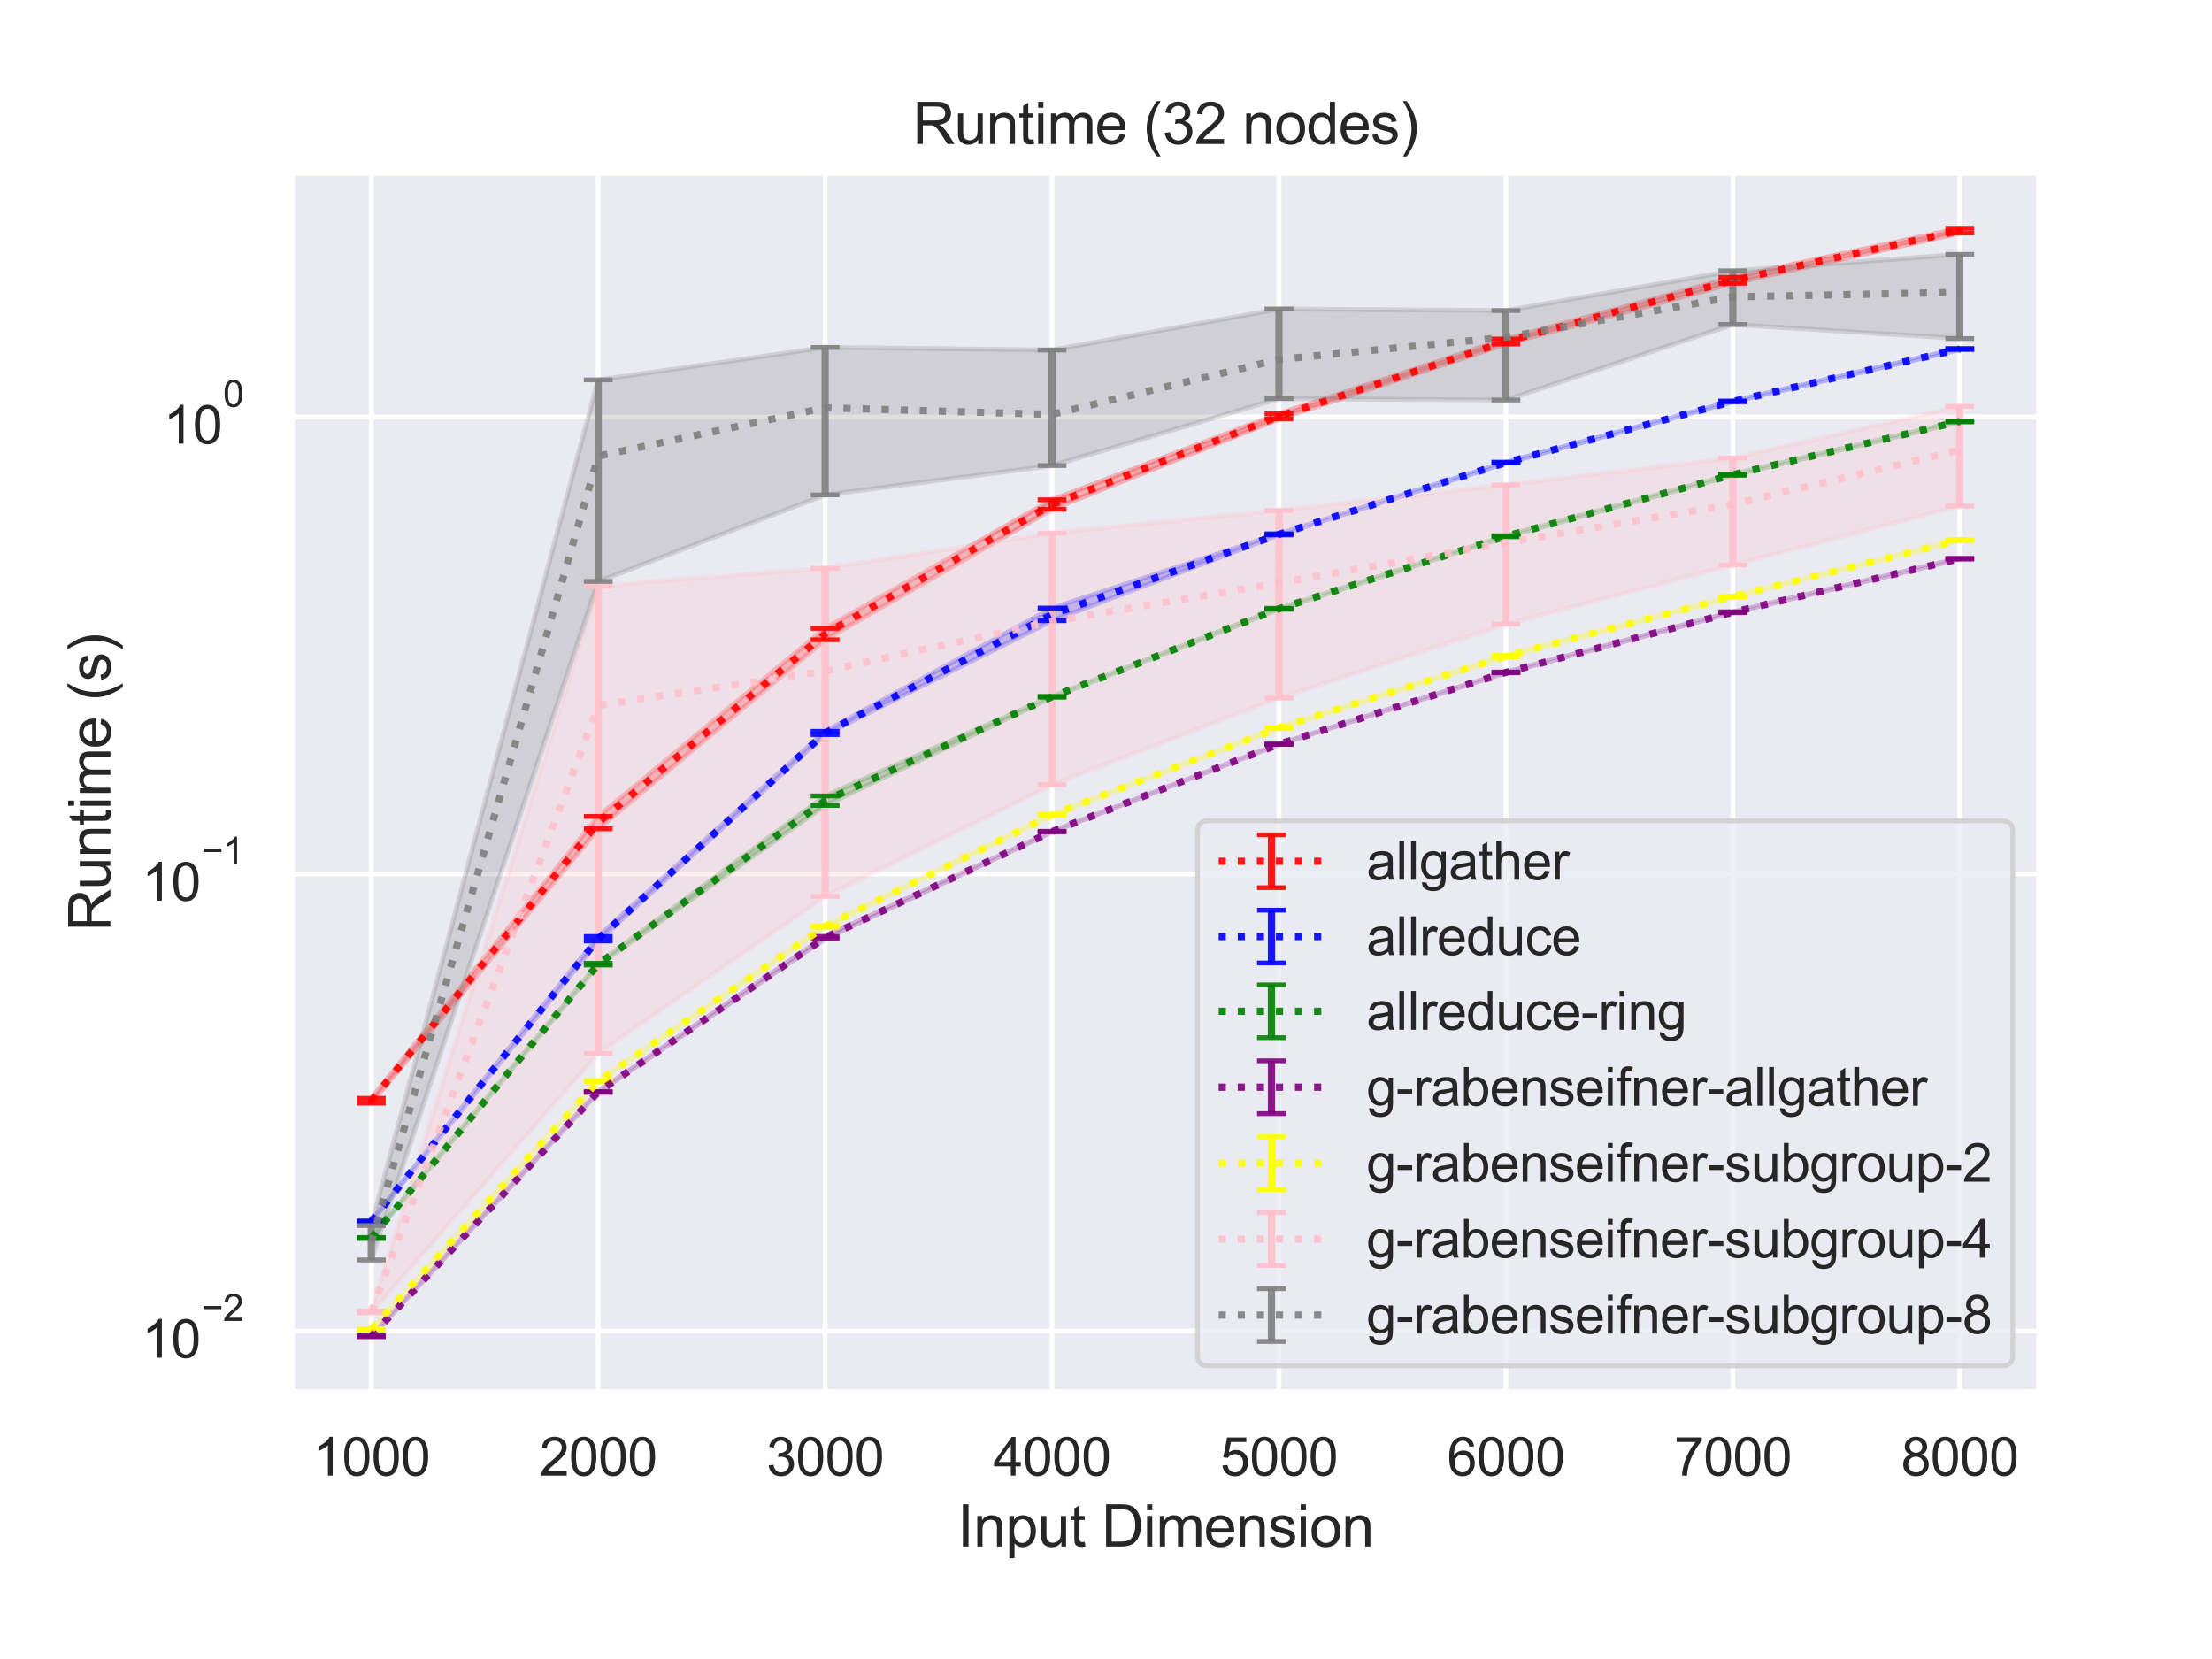 <?xml version="1.0" encoding="utf-8" standalone="no"?>
<!DOCTYPE svg PUBLIC "-//W3C//DTD SVG 1.1//EN"
  "http://www.w3.org/Graphics/SVG/1.1/DTD/svg11.dtd">
<svg height="345.6pt" version="1.1" viewBox="0 0 460.8 345.6" width="460.8pt" xmlns="http://www.w3.org/2000/svg" xmlns:xlink="http://www.w3.org/1999/xlink">
 <defs>
  <style type="text/css">*{stroke-linecap:butt;stroke-linejoin:round;}</style>
 </defs>
 <g id="figure_1">
  <g id="patch_1">
   <path d="M 0 345.6 
L 460.8 345.6 
L 460.8 0 
L 0 0 
z
" style="fill:#ffffff;"/>
  </g>
  <g id="axes_1">
   <g id="patch_2">
    <path d="M 60.8 290.02 
L 424.8 290.02 
L 424.8 36 
L 60.8 36 
z
" style="fill:#eaeaf2;"/>
   </g>
   <g id="matplotlib.axis_1">
    <g id="xtick_1">
     <g id="line2d_1">
      <path clip-path="url(#p8536b52503)" d="M 77.345 290.02 
L 77.345 36 
" style="fill:none;stroke:#ffffff;stroke-linecap:round;"/>
     </g>
     <g id="text_1">
      <!-- 1000 -->
      <g style="fill:#262626;" transform="translate(65.111 307.394)scale(0.11 -0.11)">
       <defs>
        <path d="M 2384 0 
L 1822 0 
L 1822 3584 
Q 1619 3391 1289 3197 
Q 959 3003 697 2906 
L 697 3450 
Q 1169 3672 1522 3987 
Q 1875 4303 2022 4600 
L 2384 4600 
L 2384 0 
z
" id="ArialMT-31" transform="scale(0.016)"/>
        <path d="M 266 2259 
Q 266 3072 433 3567 
Q 600 4063 929 4331 
Q 1259 4600 1759 4600 
Q 2128 4600 2406 4451 
Q 2684 4303 2865 4023 
Q 3047 3744 3150 3342 
Q 3253 2941 3253 2259 
Q 3253 1453 3087 958 
Q 2922 463 2592 192 
Q 2263 -78 1759 -78 
Q 1097 -78 719 397 
Q 266 969 266 2259 
z
M 844 2259 
Q 844 1131 1108 757 
Q 1372 384 1759 384 
Q 2147 384 2411 759 
Q 2675 1134 2675 2259 
Q 2675 3391 2411 3762 
Q 2147 4134 1753 4134 
Q 1366 4134 1134 3806 
Q 844 3388 844 2259 
z
" id="ArialMT-30" transform="scale(0.016)"/>
       </defs>
       <use xlink:href="#ArialMT-31"/>
       <use x="55.615" xlink:href="#ArialMT-30"/>
       <use x="111.23" xlink:href="#ArialMT-30"/>
       <use x="166.846" xlink:href="#ArialMT-30"/>
      </g>
     </g>
    </g>
    <g id="xtick_2">
     <g id="line2d_2">
      <path clip-path="url(#p8536b52503)" d="M 124.618 290.02 
L 124.618 36 
" style="fill:none;stroke:#ffffff;stroke-linecap:round;"/>
     </g>
     <g id="text_2">
      <!-- 2000 -->
      <g style="fill:#262626;" transform="translate(112.384 307.394)scale(0.11 -0.11)">
       <defs>
        <path d="M 3222 541 
L 3222 0 
L 194 0 
Q 188 203 259 391 
Q 375 700 629 1000 
Q 884 1300 1366 1694 
Q 2113 2306 2375 2664 
Q 2638 3022 2638 3341 
Q 2638 3675 2398 3904 
Q 2159 4134 1775 4134 
Q 1369 4134 1125 3890 
Q 881 3647 878 3216 
L 300 3275 
Q 359 3922 746 4261 
Q 1134 4600 1788 4600 
Q 2447 4600 2831 4234 
Q 3216 3869 3216 3328 
Q 3216 3053 3103 2787 
Q 2991 2522 2730 2228 
Q 2469 1934 1863 1422 
Q 1356 997 1212 845 
Q 1069 694 975 541 
L 3222 541 
z
" id="ArialMT-32" transform="scale(0.016)"/>
       </defs>
       <use xlink:href="#ArialMT-32"/>
       <use x="55.615" xlink:href="#ArialMT-30"/>
       <use x="111.23" xlink:href="#ArialMT-30"/>
       <use x="166.846" xlink:href="#ArialMT-30"/>
      </g>
     </g>
    </g>
    <g id="xtick_3">
     <g id="line2d_3">
      <path clip-path="url(#p8536b52503)" d="M 171.891 290.02 
L 171.891 36 
" style="fill:none;stroke:#ffffff;stroke-linecap:round;"/>
     </g>
     <g id="text_3">
      <!-- 3000 -->
      <g style="fill:#262626;" transform="translate(159.657 307.394)scale(0.11 -0.11)">
       <defs>
        <path d="M 269 1209 
L 831 1284 
Q 928 806 1161 595 
Q 1394 384 1728 384 
Q 2125 384 2398 659 
Q 2672 934 2672 1341 
Q 2672 1728 2419 1979 
Q 2166 2231 1775 2231 
Q 1616 2231 1378 2169 
L 1441 2663 
Q 1497 2656 1531 2656 
Q 1891 2656 2178 2843 
Q 2466 3031 2466 3422 
Q 2466 3731 2256 3934 
Q 2047 4138 1716 4138 
Q 1388 4138 1169 3931 
Q 950 3725 888 3313 
L 325 3413 
Q 428 3978 793 4289 
Q 1159 4600 1703 4600 
Q 2078 4600 2393 4439 
Q 2709 4278 2876 4000 
Q 3044 3722 3044 3409 
Q 3044 3113 2884 2869 
Q 2725 2625 2413 2481 
Q 2819 2388 3044 2092 
Q 3269 1797 3269 1353 
Q 3269 753 2831 336 
Q 2394 -81 1725 -81 
Q 1122 -81 723 278 
Q 325 638 269 1209 
z
" id="ArialMT-33" transform="scale(0.016)"/>
       </defs>
       <use xlink:href="#ArialMT-33"/>
       <use x="55.615" xlink:href="#ArialMT-30"/>
       <use x="111.23" xlink:href="#ArialMT-30"/>
       <use x="166.846" xlink:href="#ArialMT-30"/>
      </g>
     </g>
    </g>
    <g id="xtick_4">
     <g id="line2d_4">
      <path clip-path="url(#p8536b52503)" d="M 219.164 290.02 
L 219.164 36 
" style="fill:none;stroke:#ffffff;stroke-linecap:round;"/>
     </g>
     <g id="text_4">
      <!-- 4000 -->
      <g style="fill:#262626;" transform="translate(206.93 307.394)scale(0.11 -0.11)">
       <defs>
        <path d="M 2069 0 
L 2069 1097 
L 81 1097 
L 81 1613 
L 2172 4581 
L 2631 4581 
L 2631 1613 
L 3250 1613 
L 3250 1097 
L 2631 1097 
L 2631 0 
L 2069 0 
z
M 2069 1613 
L 2069 3678 
L 634 1613 
L 2069 1613 
z
" id="ArialMT-34" transform="scale(0.016)"/>
       </defs>
       <use xlink:href="#ArialMT-34"/>
       <use x="55.615" xlink:href="#ArialMT-30"/>
       <use x="111.23" xlink:href="#ArialMT-30"/>
       <use x="166.846" xlink:href="#ArialMT-30"/>
      </g>
     </g>
    </g>
    <g id="xtick_5">
     <g id="line2d_5">
      <path clip-path="url(#p8536b52503)" d="M 266.436 290.02 
L 266.436 36 
" style="fill:none;stroke:#ffffff;stroke-linecap:round;"/>
     </g>
     <g id="text_5">
      <!-- 5000 -->
      <g style="fill:#262626;" transform="translate(254.202 307.394)scale(0.11 -0.11)">
       <defs>
        <path d="M 266 1200 
L 856 1250 
Q 922 819 1161 601 
Q 1400 384 1738 384 
Q 2144 384 2425 690 
Q 2706 997 2706 1503 
Q 2706 1984 2436 2262 
Q 2166 2541 1728 2541 
Q 1456 2541 1237 2417 
Q 1019 2294 894 2097 
L 366 2166 
L 809 4519 
L 3088 4519 
L 3088 3981 
L 1259 3981 
L 1013 2750 
Q 1425 3038 1878 3038 
Q 2478 3038 2890 2622 
Q 3303 2206 3303 1553 
Q 3303 931 2941 478 
Q 2500 -78 1738 -78 
Q 1113 -78 717 272 
Q 322 622 266 1200 
z
" id="ArialMT-35" transform="scale(0.016)"/>
       </defs>
       <use xlink:href="#ArialMT-35"/>
       <use x="55.615" xlink:href="#ArialMT-30"/>
       <use x="111.23" xlink:href="#ArialMT-30"/>
       <use x="166.846" xlink:href="#ArialMT-30"/>
      </g>
     </g>
    </g>
    <g id="xtick_6">
     <g id="line2d_6">
      <path clip-path="url(#p8536b52503)" d="M 313.709 290.02 
L 313.709 36 
" style="fill:none;stroke:#ffffff;stroke-linecap:round;"/>
     </g>
     <g id="text_6">
      <!-- 6000 -->
      <g style="fill:#262626;" transform="translate(301.475 307.394)scale(0.11 -0.11)">
       <defs>
        <path d="M 3184 3459 
L 2625 3416 
Q 2550 3747 2413 3897 
Q 2184 4138 1850 4138 
Q 1581 4138 1378 3988 
Q 1113 3794 959 3422 
Q 806 3050 800 2363 
Q 1003 2672 1297 2822 
Q 1591 2972 1913 2972 
Q 2475 2972 2870 2558 
Q 3266 2144 3266 1488 
Q 3266 1056 3080 686 
Q 2894 316 2569 119 
Q 2244 -78 1831 -78 
Q 1128 -78 684 439 
Q 241 956 241 2144 
Q 241 3472 731 4075 
Q 1159 4600 1884 4600 
Q 2425 4600 2770 4297 
Q 3116 3994 3184 3459 
z
M 888 1484 
Q 888 1194 1011 928 
Q 1134 663 1356 523 
Q 1578 384 1822 384 
Q 2178 384 2434 671 
Q 2691 959 2691 1453 
Q 2691 1928 2437 2201 
Q 2184 2475 1800 2475 
Q 1419 2475 1153 2201 
Q 888 1928 888 1484 
z
" id="ArialMT-36" transform="scale(0.016)"/>
       </defs>
       <use xlink:href="#ArialMT-36"/>
       <use x="55.615" xlink:href="#ArialMT-30"/>
       <use x="111.23" xlink:href="#ArialMT-30"/>
       <use x="166.846" xlink:href="#ArialMT-30"/>
      </g>
     </g>
    </g>
    <g id="xtick_7">
     <g id="line2d_7">
      <path clip-path="url(#p8536b52503)" d="M 360.982 290.02 
L 360.982 36 
" style="fill:none;stroke:#ffffff;stroke-linecap:round;"/>
     </g>
     <g id="text_7">
      <!-- 7000 -->
      <g style="fill:#262626;" transform="translate(348.748 307.394)scale(0.11 -0.11)">
       <defs>
        <path d="M 303 3981 
L 303 4522 
L 3269 4522 
L 3269 4084 
Q 2831 3619 2401 2847 
Q 1972 2075 1738 1259 
Q 1569 684 1522 0 
L 944 0 
Q 953 541 1156 1306 
Q 1359 2072 1739 2783 
Q 2119 3494 2547 3981 
L 303 3981 
z
" id="ArialMT-37" transform="scale(0.016)"/>
       </defs>
       <use xlink:href="#ArialMT-37"/>
       <use x="55.615" xlink:href="#ArialMT-30"/>
       <use x="111.23" xlink:href="#ArialMT-30"/>
       <use x="166.846" xlink:href="#ArialMT-30"/>
      </g>
     </g>
    </g>
    <g id="xtick_8">
     <g id="line2d_8">
      <path clip-path="url(#p8536b52503)" d="M 408.255 290.02 
L 408.255 36 
" style="fill:none;stroke:#ffffff;stroke-linecap:round;"/>
     </g>
     <g id="text_8">
      <!-- 8000 -->
      <g style="fill:#262626;" transform="translate(396.02 307.394)scale(0.11 -0.11)">
       <defs>
        <path d="M 1131 2484 
Q 781 2613 612 2850 
Q 444 3088 444 3419 
Q 444 3919 803 4259 
Q 1163 4600 1759 4600 
Q 2359 4600 2725 4251 
Q 3091 3903 3091 3403 
Q 3091 3084 2923 2848 
Q 2756 2613 2416 2484 
Q 2838 2347 3058 2040 
Q 3278 1734 3278 1309 
Q 3278 722 2862 322 
Q 2447 -78 1769 -78 
Q 1091 -78 675 323 
Q 259 725 259 1325 
Q 259 1772 486 2073 
Q 713 2375 1131 2484 
z
M 1019 3438 
Q 1019 3113 1228 2906 
Q 1438 2700 1772 2700 
Q 2097 2700 2305 2904 
Q 2513 3109 2513 3406 
Q 2513 3716 2298 3927 
Q 2084 4138 1766 4138 
Q 1444 4138 1231 3931 
Q 1019 3725 1019 3438 
z
M 838 1322 
Q 838 1081 952 856 
Q 1066 631 1291 507 
Q 1516 384 1775 384 
Q 2178 384 2440 643 
Q 2703 903 2703 1303 
Q 2703 1709 2433 1975 
Q 2163 2241 1756 2241 
Q 1359 2241 1098 1978 
Q 838 1716 838 1322 
z
" id="ArialMT-38" transform="scale(0.016)"/>
       </defs>
       <use xlink:href="#ArialMT-38"/>
       <use x="55.615" xlink:href="#ArialMT-30"/>
       <use x="111.23" xlink:href="#ArialMT-30"/>
       <use x="166.846" xlink:href="#ArialMT-30"/>
      </g>
     </g>
    </g>
    <g id="text_9">
     <!-- Input Dimension -->
     <g style="fill:#262626;" transform="translate(199.446 322.169)scale(0.12 -0.12)">
      <defs>
       <path d="M 597 0 
L 597 4581 
L 1203 4581 
L 1203 0 
L 597 0 
z
" id="ArialMT-49" transform="scale(0.016)"/>
       <path d="M 422 0 
L 422 3319 
L 928 3319 
L 928 2847 
Q 1294 3394 1984 3394 
Q 2284 3394 2536 3286 
Q 2788 3178 2913 3003 
Q 3038 2828 3088 2588 
Q 3119 2431 3119 2041 
L 3119 0 
L 2556 0 
L 2556 2019 
Q 2556 2363 2490 2533 
Q 2425 2703 2258 2804 
Q 2091 2906 1866 2906 
Q 1506 2906 1245 2678 
Q 984 2450 984 1813 
L 984 0 
L 422 0 
z
" id="ArialMT-6e" transform="scale(0.016)"/>
       <path d="M 422 -1272 
L 422 3319 
L 934 3319 
L 934 2888 
Q 1116 3141 1344 3267 
Q 1572 3394 1897 3394 
Q 2322 3394 2647 3175 
Q 2972 2956 3137 2557 
Q 3303 2159 3303 1684 
Q 3303 1175 3120 767 
Q 2938 359 2589 142 
Q 2241 -75 1856 -75 
Q 1575 -75 1351 44 
Q 1128 163 984 344 
L 984 -1272 
L 422 -1272 
z
M 931 1641 
Q 931 1000 1190 694 
Q 1450 388 1819 388 
Q 2194 388 2461 705 
Q 2728 1022 2728 1688 
Q 2728 2322 2467 2637 
Q 2206 2953 1844 2953 
Q 1484 2953 1207 2617 
Q 931 2281 931 1641 
z
" id="ArialMT-70" transform="scale(0.016)"/>
       <path d="M 2597 0 
L 2597 488 
Q 2209 -75 1544 -75 
Q 1250 -75 995 37 
Q 741 150 617 320 
Q 494 491 444 738 
Q 409 903 409 1263 
L 409 3319 
L 972 3319 
L 972 1478 
Q 972 1038 1006 884 
Q 1059 663 1231 536 
Q 1403 409 1656 409 
Q 1909 409 2131 539 
Q 2353 669 2445 892 
Q 2538 1116 2538 1541 
L 2538 3319 
L 3100 3319 
L 3100 0 
L 2597 0 
z
" id="ArialMT-75" transform="scale(0.016)"/>
       <path d="M 1650 503 
L 1731 6 
Q 1494 -44 1306 -44 
Q 1000 -44 831 53 
Q 663 150 594 308 
Q 525 466 525 972 
L 525 2881 
L 113 2881 
L 113 3319 
L 525 3319 
L 525 4141 
L 1084 4478 
L 1084 3319 
L 1650 3319 
L 1650 2881 
L 1084 2881 
L 1084 941 
Q 1084 700 1114 631 
Q 1144 563 1211 522 
Q 1278 481 1403 481 
Q 1497 481 1650 503 
z
" id="ArialMT-74" transform="scale(0.016)"/>
       <path id="ArialMT-20" transform="scale(0.016)"/>
       <path d="M 494 0 
L 494 4581 
L 2072 4581 
Q 2606 4581 2888 4516 
Q 3281 4425 3559 4188 
Q 3922 3881 4101 3404 
Q 4281 2928 4281 2316 
Q 4281 1794 4159 1391 
Q 4038 988 3847 723 
Q 3656 459 3429 307 
Q 3203 156 2883 78 
Q 2563 0 2147 0 
L 494 0 
z
M 1100 541 
L 2078 541 
Q 2531 541 2789 625 
Q 3047 709 3200 863 
Q 3416 1078 3536 1442 
Q 3656 1806 3656 2325 
Q 3656 3044 3420 3430 
Q 3184 3816 2847 3947 
Q 2603 4041 2063 4041 
L 1100 4041 
L 1100 541 
z
" id="ArialMT-44" transform="scale(0.016)"/>
       <path d="M 425 3934 
L 425 4581 
L 988 4581 
L 988 3934 
L 425 3934 
z
M 425 0 
L 425 3319 
L 988 3319 
L 988 0 
L 425 0 
z
" id="ArialMT-69" transform="scale(0.016)"/>
       <path d="M 422 0 
L 422 3319 
L 925 3319 
L 925 2853 
Q 1081 3097 1340 3245 
Q 1600 3394 1931 3394 
Q 2300 3394 2536 3241 
Q 2772 3088 2869 2813 
Q 3263 3394 3894 3394 
Q 4388 3394 4653 3120 
Q 4919 2847 4919 2278 
L 4919 0 
L 4359 0 
L 4359 2091 
Q 4359 2428 4304 2576 
Q 4250 2725 4106 2815 
Q 3963 2906 3769 2906 
Q 3419 2906 3187 2673 
Q 2956 2441 2956 1928 
L 2956 0 
L 2394 0 
L 2394 2156 
Q 2394 2531 2256 2718 
Q 2119 2906 1806 2906 
Q 1569 2906 1367 2781 
Q 1166 2656 1075 2415 
Q 984 2175 984 1722 
L 984 0 
L 422 0 
z
" id="ArialMT-6d" transform="scale(0.016)"/>
       <path d="M 2694 1069 
L 3275 997 
Q 3138 488 2766 206 
Q 2394 -75 1816 -75 
Q 1088 -75 661 373 
Q 234 822 234 1631 
Q 234 2469 665 2931 
Q 1097 3394 1784 3394 
Q 2450 3394 2872 2941 
Q 3294 2488 3294 1666 
Q 3294 1616 3291 1516 
L 816 1516 
Q 847 969 1125 678 
Q 1403 388 1819 388 
Q 2128 388 2347 550 
Q 2566 713 2694 1069 
z
M 847 1978 
L 2700 1978 
Q 2663 2397 2488 2606 
Q 2219 2931 1791 2931 
Q 1403 2931 1139 2672 
Q 875 2413 847 1978 
z
" id="ArialMT-65" transform="scale(0.016)"/>
       <path d="M 197 991 
L 753 1078 
Q 800 744 1014 566 
Q 1228 388 1613 388 
Q 2000 388 2187 545 
Q 2375 703 2375 916 
Q 2375 1106 2209 1216 
Q 2094 1291 1634 1406 
Q 1016 1563 777 1677 
Q 538 1791 414 1992 
Q 291 2194 291 2438 
Q 291 2659 392 2848 
Q 494 3038 669 3163 
Q 800 3259 1026 3326 
Q 1253 3394 1513 3394 
Q 1903 3394 2198 3281 
Q 2494 3169 2634 2976 
Q 2775 2784 2828 2463 
L 2278 2388 
Q 2241 2644 2061 2787 
Q 1881 2931 1553 2931 
Q 1166 2931 1000 2803 
Q 834 2675 834 2503 
Q 834 2394 903 2306 
Q 972 2216 1119 2156 
Q 1203 2125 1616 2013 
Q 2213 1853 2448 1751 
Q 2684 1650 2818 1456 
Q 2953 1263 2953 975 
Q 2953 694 2789 445 
Q 2625 197 2315 61 
Q 2006 -75 1616 -75 
Q 969 -75 630 194 
Q 291 463 197 991 
z
" id="ArialMT-73" transform="scale(0.016)"/>
       <path d="M 213 1659 
Q 213 2581 725 3025 
Q 1153 3394 1769 3394 
Q 2453 3394 2887 2945 
Q 3322 2497 3322 1706 
Q 3322 1066 3130 698 
Q 2938 331 2570 128 
Q 2203 -75 1769 -75 
Q 1072 -75 642 372 
Q 213 819 213 1659 
z
M 791 1659 
Q 791 1022 1069 705 
Q 1347 388 1769 388 
Q 2188 388 2466 706 
Q 2744 1025 2744 1678 
Q 2744 2294 2464 2611 
Q 2184 2928 1769 2928 
Q 1347 2928 1069 2612 
Q 791 2297 791 1659 
z
" id="ArialMT-6f" transform="scale(0.016)"/>
      </defs>
      <use xlink:href="#ArialMT-49"/>
      <use x="27.783" xlink:href="#ArialMT-6e"/>
      <use x="83.398" xlink:href="#ArialMT-70"/>
      <use x="139.014" xlink:href="#ArialMT-75"/>
      <use x="194.629" xlink:href="#ArialMT-74"/>
      <use x="222.412" xlink:href="#ArialMT-20"/>
      <use x="250.195" xlink:href="#ArialMT-44"/>
      <use x="322.412" xlink:href="#ArialMT-69"/>
      <use x="344.629" xlink:href="#ArialMT-6d"/>
      <use x="427.93" xlink:href="#ArialMT-65"/>
      <use x="483.545" xlink:href="#ArialMT-6e"/>
      <use x="539.16" xlink:href="#ArialMT-73"/>
      <use x="589.16" xlink:href="#ArialMT-69"/>
      <use x="611.377" xlink:href="#ArialMT-6f"/>
      <use x="666.992" xlink:href="#ArialMT-6e"/>
     </g>
    </g>
   </g>
   <g id="matplotlib.axis_2">
    <g id="ytick_1">
     <g id="line2d_9">
      <path clip-path="url(#p8536b52503)" d="M 60.8 277.276 
L 424.8 277.276 
" style="fill:none;stroke:#ffffff;stroke-linecap:round;"/>
     </g>
     <g id="text_10">
      <!-- $\mathdefault{10^{-2}}$ -->
      <g style="fill:#262626;" transform="translate(29.52 282.948)scale(0.11 -0.11)">
       <defs>
        <path d="M 3381 1997 
L 356 1997 
L 356 2522 
L 3381 2522 
L 3381 1997 
z
" id="ArialMT-2212" transform="scale(0.016)"/>
       </defs>
       <use transform="translate(0 0.994)" xlink:href="#ArialMT-31"/>
       <use transform="translate(55.615 0.994)" xlink:href="#ArialMT-30"/>
       <use transform="translate(112.973 70.688)scale(0.7)" xlink:href="#ArialMT-2212"/>
       <use transform="translate(153.852 70.688)scale(0.7)" xlink:href="#ArialMT-32"/>
      </g>
     </g>
    </g>
    <g id="ytick_2">
     <g id="line2d_10">
      <path clip-path="url(#p8536b52503)" d="M 60.8 182.065 
L 424.8 182.065 
" style="fill:none;stroke:#ffffff;stroke-linecap:round;"/>
     </g>
     <g id="text_11">
      <!-- $\mathdefault{10^{-1}}$ -->
      <g style="fill:#262626;" transform="translate(29.52 187.736)scale(0.11 -0.11)">
       <use transform="translate(0 0.994)" xlink:href="#ArialMT-31"/>
       <use transform="translate(55.615 0.994)" xlink:href="#ArialMT-30"/>
       <use transform="translate(112.973 70.688)scale(0.7)" xlink:href="#ArialMT-2212"/>
       <use transform="translate(153.852 70.688)scale(0.7)" xlink:href="#ArialMT-31"/>
      </g>
     </g>
    </g>
    <g id="ytick_3">
     <g id="line2d_11">
      <path clip-path="url(#p8536b52503)" d="M 60.8 86.853 
L 424.8 86.853 
" style="fill:none;stroke:#ffffff;stroke-linecap:round;"/>
     </g>
     <g id="text_12">
      <!-- $\mathdefault{10^{0}}$ -->
      <g style="fill:#262626;" transform="translate(34.03 92.525)scale(0.11 -0.11)">
       <use transform="translate(0 0.994)" xlink:href="#ArialMT-31"/>
       <use transform="translate(55.615 0.994)" xlink:href="#ArialMT-30"/>
       <use transform="translate(112.973 70.688)scale(0.7)" xlink:href="#ArialMT-30"/>
      </g>
     </g>
    </g>
    <g id="ytick_4"/>
    <g id="ytick_5"/>
    <g id="ytick_6"/>
    <g id="ytick_7"/>
    <g id="ytick_8"/>
    <g id="ytick_9"/>
    <g id="ytick_10"/>
    <g id="ytick_11"/>
    <g id="ytick_12"/>
    <g id="ytick_13"/>
    <g id="ytick_14"/>
    <g id="ytick_15"/>
    <g id="ytick_16"/>
    <g id="ytick_17"/>
    <g id="ytick_18"/>
    <g id="ytick_19"/>
    <g id="ytick_20"/>
    <g id="ytick_21"/>
    <g id="ytick_22"/>
    <g id="ytick_23"/>
    <g id="text_13">
     <!-- Runtime (s) -->
     <g style="fill:#262626;" transform="translate(22.994 194.013)rotate(-90)scale(0.12 -0.12)">
      <defs>
       <path d="M 503 0 
L 503 4581 
L 2534 4581 
Q 3147 4581 3465 4457 
Q 3784 4334 3975 4021 
Q 4166 3709 4166 3331 
Q 4166 2844 3850 2509 
Q 3534 2175 2875 2084 
Q 3116 1969 3241 1856 
Q 3506 1613 3744 1247 
L 4541 0 
L 3778 0 
L 3172 953 
Q 2906 1366 2734 1584 
Q 2563 1803 2427 1890 
Q 2291 1978 2150 2013 
Q 2047 2034 1813 2034 
L 1109 2034 
L 1109 0 
L 503 0 
z
M 1109 2559 
L 2413 2559 
Q 2828 2559 3062 2645 
Q 3297 2731 3419 2920 
Q 3541 3109 3541 3331 
Q 3541 3656 3305 3865 
Q 3069 4075 2559 4075 
L 1109 4075 
L 1109 2559 
z
" id="ArialMT-52" transform="scale(0.016)"/>
       <path d="M 1497 -1347 
Q 1031 -759 709 28 
Q 388 816 388 1659 
Q 388 2403 628 3084 
Q 909 3875 1497 4659 
L 1900 4659 
Q 1522 4009 1400 3731 
Q 1209 3300 1100 2831 
Q 966 2247 966 1656 
Q 966 153 1900 -1347 
L 1497 -1347 
z
" id="ArialMT-28" transform="scale(0.016)"/>
       <path d="M 791 -1347 
L 388 -1347 
Q 1322 153 1322 1656 
Q 1322 2244 1188 2822 
Q 1081 3291 891 3722 
Q 769 4003 388 4659 
L 791 4659 
Q 1378 3875 1659 3084 
Q 1900 2403 1900 1659 
Q 1900 816 1576 28 
Q 1253 -759 791 -1347 
z
" id="ArialMT-29" transform="scale(0.016)"/>
      </defs>
      <use xlink:href="#ArialMT-52"/>
      <use x="72.217" xlink:href="#ArialMT-75"/>
      <use x="127.832" xlink:href="#ArialMT-6e"/>
      <use x="183.447" xlink:href="#ArialMT-74"/>
      <use x="211.23" xlink:href="#ArialMT-69"/>
      <use x="233.447" xlink:href="#ArialMT-6d"/>
      <use x="316.748" xlink:href="#ArialMT-65"/>
      <use x="372.363" xlink:href="#ArialMT-20"/>
      <use x="400.146" xlink:href="#ArialMT-28"/>
      <use x="433.447" xlink:href="#ArialMT-73"/>
      <use x="483.447" xlink:href="#ArialMT-29"/>
     </g>
    </g>
   </g>
   <g id="PolyCollection_1">
    <defs>
     <path d="M 77.345 -116.784 
L 77.345 -115.796 
L 124.618 -172.941 
L 171.891 -212.317 
L 219.164 -239.513 
L 266.436 -258.312 
L 313.709 -273.937 
L 360.982 -286.585 
L 408.255 -297.058 
L 408.255 -298.054 
L 408.255 -298.054 
L 360.982 -287.823 
L 313.709 -274.979 
L 266.436 -259.402 
L 219.164 -241.484 
L 171.891 -214.709 
L 124.618 -175.532 
L 77.345 -116.784 
z
" id="me1eff1f4e5" style="stroke:#ff0000;stroke-opacity:0.25;"/>
    </defs>
    <g clip-path="url(#p8536b52503)">
     <use style="fill:#ff0000;fill-opacity:0.25;stroke:#ff0000;stroke-opacity:0.25;" x="0" xlink:href="#me1eff1f4e5" y="345.6"/>
    </g>
   </g>
   <g id="PolyCollection_2">
    <defs>
     <path d="M 77.345 -91.261 
L 77.345 -91.088 
L 124.618 -149.576 
L 171.891 -192.572 
L 219.164 -216.306 
L 266.436 -234.172 
L 313.709 -249.132 
L 360.982 -261.902 
L 408.255 -272.789 
L 408.255 -273 
L 408.255 -273 
L 360.982 -262.06 
L 313.709 -249.31 
L 266.436 -234.401 
L 219.164 -218.921 
L 171.891 -193.251 
L 124.618 -150.507 
L 77.345 -91.261 
z
" id="m91ad4d5bbe" style="stroke:#0000ff;stroke-opacity:0.25;"/>
    </defs>
    <g clip-path="url(#p8536b52503)">
     <use style="fill:#0000ff;fill-opacity:0.25;stroke:#0000ff;stroke-opacity:0.25;" x="0" xlink:href="#m91ad4d5bbe" y="345.6"/>
    </g>
   </g>
   <g id="PolyCollection_3">
    <defs>
     <path d="M 77.345 -87.811 
L 77.345 -87.601 
L 124.618 -144.561 
L 171.891 -177.818 
L 219.164 -200.351 
L 266.436 -218.684 
L 313.709 -233.787 
L 360.982 -246.593 
L 408.255 -257.708 
L 408.255 -257.916 
L 408.255 -257.916 
L 360.982 -246.825 
L 313.709 -233.993 
L 266.436 -218.88 
L 219.164 -200.534 
L 171.891 -179.788 
L 124.618 -144.927 
L 77.345 -87.811 
z
" id="m8ad1eec5ce" style="stroke:#008000;stroke-opacity:0.25;"/>
    </defs>
    <g clip-path="url(#p8536b52503)">
     <use style="fill:#008000;fill-opacity:0.25;stroke:#008000;stroke-opacity:0.25;" x="0" xlink:href="#m8ad1eec5ce" y="345.6"/>
    </g>
   </g>
   <g id="PolyCollection_4">
    <defs>
     <path d="M 77.345 -67.339 
L 77.345 -67.126 
L 124.618 -118.03 
L 171.891 -150.033 
L 219.164 -172.309 
L 266.436 -190.53 
L 313.709 -205.442 
L 360.982 -217.973 
L 408.255 -229.132 
L 408.255 -229.295 
L 408.255 -229.295 
L 360.982 -218.147 
L 313.709 -205.6 
L 266.436 -190.615 
L 219.164 -172.422 
L 171.891 -150.525 
L 124.618 -118.216 
L 77.345 -67.339 
z
" id="m0cc1f89e35" style="stroke:#800080;stroke-opacity:0.25;"/>
    </defs>
    <g clip-path="url(#p8536b52503)">
     <use style="fill:#800080;fill-opacity:0.25;stroke:#800080;stroke-opacity:0.25;" x="0" xlink:href="#m0cc1f89e35" y="345.6"/>
    </g>
   </g>
   <g id="PolyCollection_5">
    <defs>
     <path d="M 77.345 -68.803 
L 77.345 -68.567 
L 124.618 -120.261 
L 171.891 -152.478 
L 219.164 -175.737 
L 266.436 -193.845 
L 313.709 -208.76 
L 360.982 -221.215 
L 408.255 -232.964 
L 408.255 -233.217 
L 408.255 -233.217 
L 360.982 -221.44 
L 313.709 -209.078 
L 266.436 -194.12 
L 219.164 -176.004 
L 171.891 -152.792 
L 124.618 -120.495 
L 77.345 -68.803 
z
" id="m0a2b25b70f" style="stroke:#ffff00;stroke-opacity:0.25;"/>
    </defs>
    <g clip-path="url(#p8536b52503)">
     <use style="fill:#ffff00;fill-opacity:0.25;stroke:#ffff00;stroke-opacity:0.25;" x="0" xlink:href="#m0a2b25b70f" y="345.6"/>
    </g>
   </g>
   <g id="PolyCollection_6">
    <defs>
     <path d="M 77.345 -72.515 
L 77.345 -72.116 
L 124.618 -126.174 
L 171.891 -158.871 
L 219.164 -182.125 
L 266.436 -200.195 
L 313.709 -215.568 
L 360.982 -227.905 
L 408.255 -240.189 
L 408.255 -260.946 
L 408.255 -260.946 
L 360.982 -250.19 
L 313.709 -244.569 
L 266.436 -239.251 
L 219.164 -234.55 
L 171.891 -227.219 
L 124.618 -223.556 
L 77.345 -72.515 
z
" id="m6f6f6a191a" style="stroke:#ffc0cb;stroke-opacity:0.25;"/>
    </defs>
    <g clip-path="url(#p8536b52503)">
     <use style="fill:#ffc0cb;fill-opacity:0.25;stroke:#ffc0cb;stroke-opacity:0.25;" x="0" xlink:href="#m6f6f6a191a" y="345.6"/>
    </g>
   </g>
   <g id="PolyCollection_7">
    <defs>
     <path d="M 77.345 -90.294 
L 77.345 -83.13 
L 124.618 -224.483 
L 171.891 -242.501 
L 219.164 -248.615 
L 266.436 -262.56 
L 313.709 -262.272 
L 360.982 -278.002 
L 408.255 -275.077 
L 408.255 -292.612 
L 408.255 -292.612 
L 360.982 -289.179 
L 313.709 -280.897 
L 266.436 -281.223 
L 219.164 -272.682 
L 171.891 -273.226 
L 124.618 -266.46 
L 77.345 -90.294 
z
" id="m07bb330e3a" style="stroke:#808080;stroke-opacity:0.25;"/>
    </defs>
    <g clip-path="url(#p8536b52503)">
     <use style="fill:#808080;fill-opacity:0.25;stroke:#808080;stroke-opacity:0.25;" x="0" xlink:href="#m07bb330e3a" y="345.6"/>
    </g>
   </g>
   <g id="LineCollection_1">
    <path clip-path="url(#p8536b52503)" d="M 77.345 229.804 
L 77.345 228.816 
" style="fill:none;stroke:#ff0000;stroke-opacity:0.9;stroke-width:1.5;"/>
    <path clip-path="url(#p8536b52503)" d="M 124.618 172.659 
L 124.618 170.068 
" style="fill:none;stroke:#ff0000;stroke-opacity:0.9;stroke-width:1.5;"/>
    <path clip-path="url(#p8536b52503)" d="M 171.891 133.283 
L 171.891 130.891 
" style="fill:none;stroke:#ff0000;stroke-opacity:0.9;stroke-width:1.5;"/>
    <path clip-path="url(#p8536b52503)" d="M 219.164 106.087 
L 219.164 104.116 
" style="fill:none;stroke:#ff0000;stroke-opacity:0.9;stroke-width:1.5;"/>
    <path clip-path="url(#p8536b52503)" d="M 266.436 87.288 
L 266.436 86.198 
" style="fill:none;stroke:#ff0000;stroke-opacity:0.9;stroke-width:1.5;"/>
    <path clip-path="url(#p8536b52503)" d="M 313.709 71.663 
L 313.709 70.621 
" style="fill:none;stroke:#ff0000;stroke-opacity:0.9;stroke-width:1.5;"/>
    <path clip-path="url(#p8536b52503)" d="M 360.982 59.015 
L 360.982 57.777 
" style="fill:none;stroke:#ff0000;stroke-opacity:0.9;stroke-width:1.5;"/>
    <path clip-path="url(#p8536b52503)" d="M 408.255 48.542 
L 408.255 47.546 
" style="fill:none;stroke:#ff0000;stroke-opacity:0.9;stroke-width:1.5;"/>
   </g>
   <g id="LineCollection_2">
    <path clip-path="url(#p8536b52503)" d="M 77.345 254.512 
L 77.345 254.339 
" style="fill:none;stroke:#0000ff;stroke-opacity:0.9;stroke-width:1.5;"/>
    <path clip-path="url(#p8536b52503)" d="M 124.618 196.024 
L 124.618 195.093 
" style="fill:none;stroke:#0000ff;stroke-opacity:0.9;stroke-width:1.5;"/>
    <path clip-path="url(#p8536b52503)" d="M 171.891 153.028 
L 171.891 152.349 
" style="fill:none;stroke:#0000ff;stroke-opacity:0.9;stroke-width:1.5;"/>
    <path clip-path="url(#p8536b52503)" d="M 219.164 129.294 
L 219.164 126.679 
" style="fill:none;stroke:#0000ff;stroke-opacity:0.9;stroke-width:1.5;"/>
    <path clip-path="url(#p8536b52503)" d="M 266.436 111.428 
L 266.436 111.199 
" style="fill:none;stroke:#0000ff;stroke-opacity:0.9;stroke-width:1.5;"/>
    <path clip-path="url(#p8536b52503)" d="M 313.709 96.468 
L 313.709 96.29 
" style="fill:none;stroke:#0000ff;stroke-opacity:0.9;stroke-width:1.5;"/>
    <path clip-path="url(#p8536b52503)" d="M 360.982 83.698 
L 360.982 83.54 
" style="fill:none;stroke:#0000ff;stroke-opacity:0.9;stroke-width:1.5;"/>
    <path clip-path="url(#p8536b52503)" d="M 408.255 72.811 
L 408.255 72.6 
" style="fill:none;stroke:#0000ff;stroke-opacity:0.9;stroke-width:1.5;"/>
   </g>
   <g id="LineCollection_3">
    <path clip-path="url(#p8536b52503)" d="M 77.345 257.999 
L 77.345 257.789 
" style="fill:none;stroke:#008000;stroke-opacity:0.9;stroke-width:1.5;"/>
    <path clip-path="url(#p8536b52503)" d="M 124.618 201.039 
L 124.618 200.673 
" style="fill:none;stroke:#008000;stroke-opacity:0.9;stroke-width:1.5;"/>
    <path clip-path="url(#p8536b52503)" d="M 171.891 167.782 
L 171.891 165.812 
" style="fill:none;stroke:#008000;stroke-opacity:0.9;stroke-width:1.5;"/>
    <path clip-path="url(#p8536b52503)" d="M 219.164 145.249 
L 219.164 145.066 
" style="fill:none;stroke:#008000;stroke-opacity:0.9;stroke-width:1.5;"/>
    <path clip-path="url(#p8536b52503)" d="M 266.436 126.916 
L 266.436 126.72 
" style="fill:none;stroke:#008000;stroke-opacity:0.9;stroke-width:1.5;"/>
    <path clip-path="url(#p8536b52503)" d="M 313.709 111.813 
L 313.709 111.607 
" style="fill:none;stroke:#008000;stroke-opacity:0.9;stroke-width:1.5;"/>
    <path clip-path="url(#p8536b52503)" d="M 360.982 99.007 
L 360.982 98.775 
" style="fill:none;stroke:#008000;stroke-opacity:0.9;stroke-width:1.5;"/>
    <path clip-path="url(#p8536b52503)" d="M 408.255 87.892 
L 408.255 87.684 
" style="fill:none;stroke:#008000;stroke-opacity:0.9;stroke-width:1.5;"/>
   </g>
   <g id="LineCollection_4">
    <path clip-path="url(#p8536b52503)" d="M 77.345 278.474 
L 77.345 278.261 
" style="fill:none;stroke:#800080;stroke-opacity:0.9;stroke-width:1.5;"/>
    <path clip-path="url(#p8536b52503)" d="M 124.618 227.57 
L 124.618 227.384 
" style="fill:none;stroke:#800080;stroke-opacity:0.9;stroke-width:1.5;"/>
    <path clip-path="url(#p8536b52503)" d="M 171.891 195.567 
L 171.891 195.075 
" style="fill:none;stroke:#800080;stroke-opacity:0.9;stroke-width:1.5;"/>
    <path clip-path="url(#p8536b52503)" d="M 219.164 173.291 
L 219.164 173.178 
" style="fill:none;stroke:#800080;stroke-opacity:0.9;stroke-width:1.5;"/>
    <path clip-path="url(#p8536b52503)" d="M 266.436 155.071 
L 266.436 154.985 
" style="fill:none;stroke:#800080;stroke-opacity:0.9;stroke-width:1.5;"/>
    <path clip-path="url(#p8536b52503)" d="M 313.709 140.158 
L 313.709 140 
" style="fill:none;stroke:#800080;stroke-opacity:0.9;stroke-width:1.5;"/>
    <path clip-path="url(#p8536b52503)" d="M 360.982 127.627 
L 360.982 127.453 
" style="fill:none;stroke:#800080;stroke-opacity:0.9;stroke-width:1.5;"/>
    <path clip-path="url(#p8536b52503)" d="M 408.255 116.468 
L 408.255 116.305 
" style="fill:none;stroke:#800080;stroke-opacity:0.9;stroke-width:1.5;"/>
   </g>
   <g id="LineCollection_5">
    <path clip-path="url(#p8536b52503)" d="M 77.345 277.033 
L 77.345 276.797 
" style="fill:none;stroke:#ffff00;stroke-opacity:0.9;stroke-width:1.5;"/>
    <path clip-path="url(#p8536b52503)" d="M 124.618 225.339 
L 124.618 225.105 
" style="fill:none;stroke:#ffff00;stroke-opacity:0.9;stroke-width:1.5;"/>
    <path clip-path="url(#p8536b52503)" d="M 171.891 193.122 
L 171.891 192.808 
" style="fill:none;stroke:#ffff00;stroke-opacity:0.9;stroke-width:1.5;"/>
    <path clip-path="url(#p8536b52503)" d="M 219.164 169.863 
L 219.164 169.596 
" style="fill:none;stroke:#ffff00;stroke-opacity:0.9;stroke-width:1.5;"/>
    <path clip-path="url(#p8536b52503)" d="M 266.436 151.755 
L 266.436 151.48 
" style="fill:none;stroke:#ffff00;stroke-opacity:0.9;stroke-width:1.5;"/>
    <path clip-path="url(#p8536b52503)" d="M 313.709 136.84 
L 313.709 136.522 
" style="fill:none;stroke:#ffff00;stroke-opacity:0.9;stroke-width:1.5;"/>
    <path clip-path="url(#p8536b52503)" d="M 360.982 124.385 
L 360.982 124.16 
" style="fill:none;stroke:#ffff00;stroke-opacity:0.9;stroke-width:1.5;"/>
    <path clip-path="url(#p8536b52503)" d="M 408.255 112.636 
L 408.255 112.383 
" style="fill:none;stroke:#ffff00;stroke-opacity:0.9;stroke-width:1.5;"/>
   </g>
   <g id="LineCollection_6">
    <path clip-path="url(#p8536b52503)" d="M 77.345 273.484 
L 77.345 273.085 
" style="fill:none;stroke:#ffc0cb;stroke-opacity:0.9;stroke-width:1.5;"/>
    <path clip-path="url(#p8536b52503)" d="M 124.618 219.426 
L 124.618 122.044 
" style="fill:none;stroke:#ffc0cb;stroke-opacity:0.9;stroke-width:1.5;"/>
    <path clip-path="url(#p8536b52503)" d="M 171.891 186.729 
L 171.891 118.381 
" style="fill:none;stroke:#ffc0cb;stroke-opacity:0.9;stroke-width:1.5;"/>
    <path clip-path="url(#p8536b52503)" d="M 219.164 163.475 
L 219.164 111.05 
" style="fill:none;stroke:#ffc0cb;stroke-opacity:0.9;stroke-width:1.5;"/>
    <path clip-path="url(#p8536b52503)" d="M 266.436 145.405 
L 266.436 106.349 
" style="fill:none;stroke:#ffc0cb;stroke-opacity:0.9;stroke-width:1.5;"/>
    <path clip-path="url(#p8536b52503)" d="M 313.709 130.032 
L 313.709 101.031 
" style="fill:none;stroke:#ffc0cb;stroke-opacity:0.9;stroke-width:1.5;"/>
    <path clip-path="url(#p8536b52503)" d="M 360.982 117.695 
L 360.982 95.41 
" style="fill:none;stroke:#ffc0cb;stroke-opacity:0.9;stroke-width:1.5;"/>
    <path clip-path="url(#p8536b52503)" d="M 408.255 105.411 
L 408.255 84.654 
" style="fill:none;stroke:#ffc0cb;stroke-opacity:0.9;stroke-width:1.5;"/>
   </g>
   <g id="LineCollection_7">
    <path clip-path="url(#p8536b52503)" d="M 77.345 262.47 
L 77.345 255.306 
" style="fill:none;stroke:#808080;stroke-opacity:0.9;stroke-width:1.5;"/>
    <path clip-path="url(#p8536b52503)" d="M 124.618 121.117 
L 124.618 79.14 
" style="fill:none;stroke:#808080;stroke-opacity:0.9;stroke-width:1.5;"/>
    <path clip-path="url(#p8536b52503)" d="M 171.891 103.099 
L 171.891 72.374 
" style="fill:none;stroke:#808080;stroke-opacity:0.9;stroke-width:1.5;"/>
    <path clip-path="url(#p8536b52503)" d="M 219.164 96.985 
L 219.164 72.918 
" style="fill:none;stroke:#808080;stroke-opacity:0.9;stroke-width:1.5;"/>
    <path clip-path="url(#p8536b52503)" d="M 266.436 83.04 
L 266.436 64.377 
" style="fill:none;stroke:#808080;stroke-opacity:0.9;stroke-width:1.5;"/>
    <path clip-path="url(#p8536b52503)" d="M 313.709 83.328 
L 313.709 64.703 
" style="fill:none;stroke:#808080;stroke-opacity:0.9;stroke-width:1.5;"/>
    <path clip-path="url(#p8536b52503)" d="M 360.982 67.598 
L 360.982 56.421 
" style="fill:none;stroke:#808080;stroke-opacity:0.9;stroke-width:1.5;"/>
    <path clip-path="url(#p8536b52503)" d="M 408.255 70.523 
L 408.255 52.988 
" style="fill:none;stroke:#808080;stroke-opacity:0.9;stroke-width:1.5;"/>
   </g>
   <g id="line2d_12">
    <defs>
     <path d="M 3 0 
L -3 -0 
" id="m97d3ccff61" style="stroke:#ff0000;stroke-opacity:0.9;"/>
    </defs>
    <g clip-path="url(#p8536b52503)">
     <use style="fill:#ff0000;fill-opacity:0.9;stroke:#ff0000;stroke-opacity:0.9;" x="77.345" xlink:href="#m97d3ccff61" y="229.804"/>
     <use style="fill:#ff0000;fill-opacity:0.9;stroke:#ff0000;stroke-opacity:0.9;" x="124.618" xlink:href="#m97d3ccff61" y="172.659"/>
     <use style="fill:#ff0000;fill-opacity:0.9;stroke:#ff0000;stroke-opacity:0.9;" x="171.891" xlink:href="#m97d3ccff61" y="133.283"/>
     <use style="fill:#ff0000;fill-opacity:0.9;stroke:#ff0000;stroke-opacity:0.9;" x="219.164" xlink:href="#m97d3ccff61" y="106.087"/>
     <use style="fill:#ff0000;fill-opacity:0.9;stroke:#ff0000;stroke-opacity:0.9;" x="266.436" xlink:href="#m97d3ccff61" y="87.288"/>
     <use style="fill:#ff0000;fill-opacity:0.9;stroke:#ff0000;stroke-opacity:0.9;" x="313.709" xlink:href="#m97d3ccff61" y="71.663"/>
     <use style="fill:#ff0000;fill-opacity:0.9;stroke:#ff0000;stroke-opacity:0.9;" x="360.982" xlink:href="#m97d3ccff61" y="59.015"/>
     <use style="fill:#ff0000;fill-opacity:0.9;stroke:#ff0000;stroke-opacity:0.9;" x="408.255" xlink:href="#m97d3ccff61" y="48.542"/>
    </g>
   </g>
   <g id="line2d_13">
    <g clip-path="url(#p8536b52503)">
     <use style="fill:#ff0000;fill-opacity:0.9;stroke:#ff0000;stroke-opacity:0.9;" x="77.345" xlink:href="#m97d3ccff61" y="228.816"/>
     <use style="fill:#ff0000;fill-opacity:0.9;stroke:#ff0000;stroke-opacity:0.9;" x="124.618" xlink:href="#m97d3ccff61" y="170.068"/>
     <use style="fill:#ff0000;fill-opacity:0.9;stroke:#ff0000;stroke-opacity:0.9;" x="171.891" xlink:href="#m97d3ccff61" y="130.891"/>
     <use style="fill:#ff0000;fill-opacity:0.9;stroke:#ff0000;stroke-opacity:0.9;" x="219.164" xlink:href="#m97d3ccff61" y="104.116"/>
     <use style="fill:#ff0000;fill-opacity:0.9;stroke:#ff0000;stroke-opacity:0.9;" x="266.436" xlink:href="#m97d3ccff61" y="86.198"/>
     <use style="fill:#ff0000;fill-opacity:0.9;stroke:#ff0000;stroke-opacity:0.9;" x="313.709" xlink:href="#m97d3ccff61" y="70.621"/>
     <use style="fill:#ff0000;fill-opacity:0.9;stroke:#ff0000;stroke-opacity:0.9;" x="360.982" xlink:href="#m97d3ccff61" y="57.777"/>
     <use style="fill:#ff0000;fill-opacity:0.9;stroke:#ff0000;stroke-opacity:0.9;" x="408.255" xlink:href="#m97d3ccff61" y="47.546"/>
    </g>
   </g>
   <g id="line2d_14">
    <defs>
     <path d="M 3 0 
L -3 -0 
" id="m24e4b3f179" style="stroke:#0000ff;stroke-opacity:0.9;"/>
    </defs>
    <g clip-path="url(#p8536b52503)">
     <use style="fill:#0000ff;fill-opacity:0.9;stroke:#0000ff;stroke-opacity:0.9;" x="77.345" xlink:href="#m24e4b3f179" y="254.512"/>
     <use style="fill:#0000ff;fill-opacity:0.9;stroke:#0000ff;stroke-opacity:0.9;" x="124.618" xlink:href="#m24e4b3f179" y="196.024"/>
     <use style="fill:#0000ff;fill-opacity:0.9;stroke:#0000ff;stroke-opacity:0.9;" x="171.891" xlink:href="#m24e4b3f179" y="153.028"/>
     <use style="fill:#0000ff;fill-opacity:0.9;stroke:#0000ff;stroke-opacity:0.9;" x="219.164" xlink:href="#m24e4b3f179" y="129.294"/>
     <use style="fill:#0000ff;fill-opacity:0.9;stroke:#0000ff;stroke-opacity:0.9;" x="266.436" xlink:href="#m24e4b3f179" y="111.428"/>
     <use style="fill:#0000ff;fill-opacity:0.9;stroke:#0000ff;stroke-opacity:0.9;" x="313.709" xlink:href="#m24e4b3f179" y="96.468"/>
     <use style="fill:#0000ff;fill-opacity:0.9;stroke:#0000ff;stroke-opacity:0.9;" x="360.982" xlink:href="#m24e4b3f179" y="83.698"/>
     <use style="fill:#0000ff;fill-opacity:0.9;stroke:#0000ff;stroke-opacity:0.9;" x="408.255" xlink:href="#m24e4b3f179" y="72.811"/>
    </g>
   </g>
   <g id="line2d_15">
    <g clip-path="url(#p8536b52503)">
     <use style="fill:#0000ff;fill-opacity:0.9;stroke:#0000ff;stroke-opacity:0.9;" x="77.345" xlink:href="#m24e4b3f179" y="254.339"/>
     <use style="fill:#0000ff;fill-opacity:0.9;stroke:#0000ff;stroke-opacity:0.9;" x="124.618" xlink:href="#m24e4b3f179" y="195.093"/>
     <use style="fill:#0000ff;fill-opacity:0.9;stroke:#0000ff;stroke-opacity:0.9;" x="171.891" xlink:href="#m24e4b3f179" y="152.349"/>
     <use style="fill:#0000ff;fill-opacity:0.9;stroke:#0000ff;stroke-opacity:0.9;" x="219.164" xlink:href="#m24e4b3f179" y="126.679"/>
     <use style="fill:#0000ff;fill-opacity:0.9;stroke:#0000ff;stroke-opacity:0.9;" x="266.436" xlink:href="#m24e4b3f179" y="111.199"/>
     <use style="fill:#0000ff;fill-opacity:0.9;stroke:#0000ff;stroke-opacity:0.9;" x="313.709" xlink:href="#m24e4b3f179" y="96.29"/>
     <use style="fill:#0000ff;fill-opacity:0.9;stroke:#0000ff;stroke-opacity:0.9;" x="360.982" xlink:href="#m24e4b3f179" y="83.54"/>
     <use style="fill:#0000ff;fill-opacity:0.9;stroke:#0000ff;stroke-opacity:0.9;" x="408.255" xlink:href="#m24e4b3f179" y="72.6"/>
    </g>
   </g>
   <g id="line2d_16">
    <defs>
     <path d="M 3 0 
L -3 -0 
" id="ma38c772ad5" style="stroke:#008000;stroke-opacity:0.9;"/>
    </defs>
    <g clip-path="url(#p8536b52503)">
     <use style="fill:#008000;fill-opacity:0.9;stroke:#008000;stroke-opacity:0.9;" x="77.345" xlink:href="#ma38c772ad5" y="257.999"/>
     <use style="fill:#008000;fill-opacity:0.9;stroke:#008000;stroke-opacity:0.9;" x="124.618" xlink:href="#ma38c772ad5" y="201.039"/>
     <use style="fill:#008000;fill-opacity:0.9;stroke:#008000;stroke-opacity:0.9;" x="171.891" xlink:href="#ma38c772ad5" y="167.782"/>
     <use style="fill:#008000;fill-opacity:0.9;stroke:#008000;stroke-opacity:0.9;" x="219.164" xlink:href="#ma38c772ad5" y="145.249"/>
     <use style="fill:#008000;fill-opacity:0.9;stroke:#008000;stroke-opacity:0.9;" x="266.436" xlink:href="#ma38c772ad5" y="126.916"/>
     <use style="fill:#008000;fill-opacity:0.9;stroke:#008000;stroke-opacity:0.9;" x="313.709" xlink:href="#ma38c772ad5" y="111.813"/>
     <use style="fill:#008000;fill-opacity:0.9;stroke:#008000;stroke-opacity:0.9;" x="360.982" xlink:href="#ma38c772ad5" y="99.007"/>
     <use style="fill:#008000;fill-opacity:0.9;stroke:#008000;stroke-opacity:0.9;" x="408.255" xlink:href="#ma38c772ad5" y="87.892"/>
    </g>
   </g>
   <g id="line2d_17">
    <g clip-path="url(#p8536b52503)">
     <use style="fill:#008000;fill-opacity:0.9;stroke:#008000;stroke-opacity:0.9;" x="77.345" xlink:href="#ma38c772ad5" y="257.789"/>
     <use style="fill:#008000;fill-opacity:0.9;stroke:#008000;stroke-opacity:0.9;" x="124.618" xlink:href="#ma38c772ad5" y="200.673"/>
     <use style="fill:#008000;fill-opacity:0.9;stroke:#008000;stroke-opacity:0.9;" x="171.891" xlink:href="#ma38c772ad5" y="165.812"/>
     <use style="fill:#008000;fill-opacity:0.9;stroke:#008000;stroke-opacity:0.9;" x="219.164" xlink:href="#ma38c772ad5" y="145.066"/>
     <use style="fill:#008000;fill-opacity:0.9;stroke:#008000;stroke-opacity:0.9;" x="266.436" xlink:href="#ma38c772ad5" y="126.72"/>
     <use style="fill:#008000;fill-opacity:0.9;stroke:#008000;stroke-opacity:0.9;" x="313.709" xlink:href="#ma38c772ad5" y="111.607"/>
     <use style="fill:#008000;fill-opacity:0.9;stroke:#008000;stroke-opacity:0.9;" x="360.982" xlink:href="#ma38c772ad5" y="98.775"/>
     <use style="fill:#008000;fill-opacity:0.9;stroke:#008000;stroke-opacity:0.9;" x="408.255" xlink:href="#ma38c772ad5" y="87.684"/>
    </g>
   </g>
   <g id="line2d_18">
    <defs>
     <path d="M 3 0 
L -3 -0 
" id="m0f53f3c650" style="stroke:#800080;stroke-opacity:0.9;"/>
    </defs>
    <g clip-path="url(#p8536b52503)">
     <use style="fill:#800080;fill-opacity:0.9;stroke:#800080;stroke-opacity:0.9;" x="77.345" xlink:href="#m0f53f3c650" y="278.474"/>
     <use style="fill:#800080;fill-opacity:0.9;stroke:#800080;stroke-opacity:0.9;" x="124.618" xlink:href="#m0f53f3c650" y="227.57"/>
     <use style="fill:#800080;fill-opacity:0.9;stroke:#800080;stroke-opacity:0.9;" x="171.891" xlink:href="#m0f53f3c650" y="195.567"/>
     <use style="fill:#800080;fill-opacity:0.9;stroke:#800080;stroke-opacity:0.9;" x="219.164" xlink:href="#m0f53f3c650" y="173.291"/>
     <use style="fill:#800080;fill-opacity:0.9;stroke:#800080;stroke-opacity:0.9;" x="266.436" xlink:href="#m0f53f3c650" y="155.071"/>
     <use style="fill:#800080;fill-opacity:0.9;stroke:#800080;stroke-opacity:0.9;" x="313.709" xlink:href="#m0f53f3c650" y="140.158"/>
     <use style="fill:#800080;fill-opacity:0.9;stroke:#800080;stroke-opacity:0.9;" x="360.982" xlink:href="#m0f53f3c650" y="127.627"/>
     <use style="fill:#800080;fill-opacity:0.9;stroke:#800080;stroke-opacity:0.9;" x="408.255" xlink:href="#m0f53f3c650" y="116.468"/>
    </g>
   </g>
   <g id="line2d_19">
    <g clip-path="url(#p8536b52503)">
     <use style="fill:#800080;fill-opacity:0.9;stroke:#800080;stroke-opacity:0.9;" x="77.345" xlink:href="#m0f53f3c650" y="278.261"/>
     <use style="fill:#800080;fill-opacity:0.9;stroke:#800080;stroke-opacity:0.9;" x="124.618" xlink:href="#m0f53f3c650" y="227.384"/>
     <use style="fill:#800080;fill-opacity:0.9;stroke:#800080;stroke-opacity:0.9;" x="171.891" xlink:href="#m0f53f3c650" y="195.075"/>
     <use style="fill:#800080;fill-opacity:0.9;stroke:#800080;stroke-opacity:0.9;" x="219.164" xlink:href="#m0f53f3c650" y="173.178"/>
     <use style="fill:#800080;fill-opacity:0.9;stroke:#800080;stroke-opacity:0.9;" x="266.436" xlink:href="#m0f53f3c650" y="154.985"/>
     <use style="fill:#800080;fill-opacity:0.9;stroke:#800080;stroke-opacity:0.9;" x="313.709" xlink:href="#m0f53f3c650" y="140"/>
     <use style="fill:#800080;fill-opacity:0.9;stroke:#800080;stroke-opacity:0.9;" x="360.982" xlink:href="#m0f53f3c650" y="127.453"/>
     <use style="fill:#800080;fill-opacity:0.9;stroke:#800080;stroke-opacity:0.9;" x="408.255" xlink:href="#m0f53f3c650" y="116.305"/>
    </g>
   </g>
   <g id="line2d_20">
    <defs>
     <path d="M 3 0 
L -3 -0 
" id="m48c9ba36fa" style="stroke:#ffff00;stroke-opacity:0.9;"/>
    </defs>
    <g clip-path="url(#p8536b52503)">
     <use style="fill:#ffff00;fill-opacity:0.9;stroke:#ffff00;stroke-opacity:0.9;" x="77.345" xlink:href="#m48c9ba36fa" y="277.033"/>
     <use style="fill:#ffff00;fill-opacity:0.9;stroke:#ffff00;stroke-opacity:0.9;" x="124.618" xlink:href="#m48c9ba36fa" y="225.339"/>
     <use style="fill:#ffff00;fill-opacity:0.9;stroke:#ffff00;stroke-opacity:0.9;" x="171.891" xlink:href="#m48c9ba36fa" y="193.122"/>
     <use style="fill:#ffff00;fill-opacity:0.9;stroke:#ffff00;stroke-opacity:0.9;" x="219.164" xlink:href="#m48c9ba36fa" y="169.863"/>
     <use style="fill:#ffff00;fill-opacity:0.9;stroke:#ffff00;stroke-opacity:0.9;" x="266.436" xlink:href="#m48c9ba36fa" y="151.755"/>
     <use style="fill:#ffff00;fill-opacity:0.9;stroke:#ffff00;stroke-opacity:0.9;" x="313.709" xlink:href="#m48c9ba36fa" y="136.84"/>
     <use style="fill:#ffff00;fill-opacity:0.9;stroke:#ffff00;stroke-opacity:0.9;" x="360.982" xlink:href="#m48c9ba36fa" y="124.385"/>
     <use style="fill:#ffff00;fill-opacity:0.9;stroke:#ffff00;stroke-opacity:0.9;" x="408.255" xlink:href="#m48c9ba36fa" y="112.636"/>
    </g>
   </g>
   <g id="line2d_21">
    <g clip-path="url(#p8536b52503)">
     <use style="fill:#ffff00;fill-opacity:0.9;stroke:#ffff00;stroke-opacity:0.9;" x="77.345" xlink:href="#m48c9ba36fa" y="276.797"/>
     <use style="fill:#ffff00;fill-opacity:0.9;stroke:#ffff00;stroke-opacity:0.9;" x="124.618" xlink:href="#m48c9ba36fa" y="225.105"/>
     <use style="fill:#ffff00;fill-opacity:0.9;stroke:#ffff00;stroke-opacity:0.9;" x="171.891" xlink:href="#m48c9ba36fa" y="192.808"/>
     <use style="fill:#ffff00;fill-opacity:0.9;stroke:#ffff00;stroke-opacity:0.9;" x="219.164" xlink:href="#m48c9ba36fa" y="169.596"/>
     <use style="fill:#ffff00;fill-opacity:0.9;stroke:#ffff00;stroke-opacity:0.9;" x="266.436" xlink:href="#m48c9ba36fa" y="151.48"/>
     <use style="fill:#ffff00;fill-opacity:0.9;stroke:#ffff00;stroke-opacity:0.9;" x="313.709" xlink:href="#m48c9ba36fa" y="136.522"/>
     <use style="fill:#ffff00;fill-opacity:0.9;stroke:#ffff00;stroke-opacity:0.9;" x="360.982" xlink:href="#m48c9ba36fa" y="124.16"/>
     <use style="fill:#ffff00;fill-opacity:0.9;stroke:#ffff00;stroke-opacity:0.9;" x="408.255" xlink:href="#m48c9ba36fa" y="112.383"/>
    </g>
   </g>
   <g id="line2d_22">
    <defs>
     <path d="M 3 0 
L -3 -0 
" id="m1281d3aef1" style="stroke:#ffc0cb;stroke-opacity:0.9;"/>
    </defs>
    <g clip-path="url(#p8536b52503)">
     <use style="fill:#ffc0cb;fill-opacity:0.9;stroke:#ffc0cb;stroke-opacity:0.9;" x="77.345" xlink:href="#m1281d3aef1" y="273.484"/>
     <use style="fill:#ffc0cb;fill-opacity:0.9;stroke:#ffc0cb;stroke-opacity:0.9;" x="124.618" xlink:href="#m1281d3aef1" y="219.426"/>
     <use style="fill:#ffc0cb;fill-opacity:0.9;stroke:#ffc0cb;stroke-opacity:0.9;" x="171.891" xlink:href="#m1281d3aef1" y="186.729"/>
     <use style="fill:#ffc0cb;fill-opacity:0.9;stroke:#ffc0cb;stroke-opacity:0.9;" x="219.164" xlink:href="#m1281d3aef1" y="163.475"/>
     <use style="fill:#ffc0cb;fill-opacity:0.9;stroke:#ffc0cb;stroke-opacity:0.9;" x="266.436" xlink:href="#m1281d3aef1" y="145.405"/>
     <use style="fill:#ffc0cb;fill-opacity:0.9;stroke:#ffc0cb;stroke-opacity:0.9;" x="313.709" xlink:href="#m1281d3aef1" y="130.032"/>
     <use style="fill:#ffc0cb;fill-opacity:0.9;stroke:#ffc0cb;stroke-opacity:0.9;" x="360.982" xlink:href="#m1281d3aef1" y="117.695"/>
     <use style="fill:#ffc0cb;fill-opacity:0.9;stroke:#ffc0cb;stroke-opacity:0.9;" x="408.255" xlink:href="#m1281d3aef1" y="105.411"/>
    </g>
   </g>
   <g id="line2d_23">
    <g clip-path="url(#p8536b52503)">
     <use style="fill:#ffc0cb;fill-opacity:0.9;stroke:#ffc0cb;stroke-opacity:0.9;" x="77.345" xlink:href="#m1281d3aef1" y="273.085"/>
     <use style="fill:#ffc0cb;fill-opacity:0.9;stroke:#ffc0cb;stroke-opacity:0.9;" x="124.618" xlink:href="#m1281d3aef1" y="122.044"/>
     <use style="fill:#ffc0cb;fill-opacity:0.9;stroke:#ffc0cb;stroke-opacity:0.9;" x="171.891" xlink:href="#m1281d3aef1" y="118.381"/>
     <use style="fill:#ffc0cb;fill-opacity:0.9;stroke:#ffc0cb;stroke-opacity:0.9;" x="219.164" xlink:href="#m1281d3aef1" y="111.05"/>
     <use style="fill:#ffc0cb;fill-opacity:0.9;stroke:#ffc0cb;stroke-opacity:0.9;" x="266.436" xlink:href="#m1281d3aef1" y="106.349"/>
     <use style="fill:#ffc0cb;fill-opacity:0.9;stroke:#ffc0cb;stroke-opacity:0.9;" x="313.709" xlink:href="#m1281d3aef1" y="101.031"/>
     <use style="fill:#ffc0cb;fill-opacity:0.9;stroke:#ffc0cb;stroke-opacity:0.9;" x="360.982" xlink:href="#m1281d3aef1" y="95.41"/>
     <use style="fill:#ffc0cb;fill-opacity:0.9;stroke:#ffc0cb;stroke-opacity:0.9;" x="408.255" xlink:href="#m1281d3aef1" y="84.654"/>
    </g>
   </g>
   <g id="line2d_24">
    <defs>
     <path d="M 3 0 
L -3 -0 
" id="m478247f130" style="stroke:#808080;stroke-opacity:0.9;"/>
    </defs>
    <g clip-path="url(#p8536b52503)">
     <use style="fill:#808080;fill-opacity:0.9;stroke:#808080;stroke-opacity:0.9;" x="77.345" xlink:href="#m478247f130" y="262.47"/>
     <use style="fill:#808080;fill-opacity:0.9;stroke:#808080;stroke-opacity:0.9;" x="124.618" xlink:href="#m478247f130" y="121.117"/>
     <use style="fill:#808080;fill-opacity:0.9;stroke:#808080;stroke-opacity:0.9;" x="171.891" xlink:href="#m478247f130" y="103.099"/>
     <use style="fill:#808080;fill-opacity:0.9;stroke:#808080;stroke-opacity:0.9;" x="219.164" xlink:href="#m478247f130" y="96.985"/>
     <use style="fill:#808080;fill-opacity:0.9;stroke:#808080;stroke-opacity:0.9;" x="266.436" xlink:href="#m478247f130" y="83.04"/>
     <use style="fill:#808080;fill-opacity:0.9;stroke:#808080;stroke-opacity:0.9;" x="313.709" xlink:href="#m478247f130" y="83.328"/>
     <use style="fill:#808080;fill-opacity:0.9;stroke:#808080;stroke-opacity:0.9;" x="360.982" xlink:href="#m478247f130" y="67.598"/>
     <use style="fill:#808080;fill-opacity:0.9;stroke:#808080;stroke-opacity:0.9;" x="408.255" xlink:href="#m478247f130" y="70.523"/>
    </g>
   </g>
   <g id="line2d_25">
    <g clip-path="url(#p8536b52503)">
     <use style="fill:#808080;fill-opacity:0.9;stroke:#808080;stroke-opacity:0.9;" x="77.345" xlink:href="#m478247f130" y="255.306"/>
     <use style="fill:#808080;fill-opacity:0.9;stroke:#808080;stroke-opacity:0.9;" x="124.618" xlink:href="#m478247f130" y="79.14"/>
     <use style="fill:#808080;fill-opacity:0.9;stroke:#808080;stroke-opacity:0.9;" x="171.891" xlink:href="#m478247f130" y="72.374"/>
     <use style="fill:#808080;fill-opacity:0.9;stroke:#808080;stroke-opacity:0.9;" x="219.164" xlink:href="#m478247f130" y="72.918"/>
     <use style="fill:#808080;fill-opacity:0.9;stroke:#808080;stroke-opacity:0.9;" x="266.436" xlink:href="#m478247f130" y="64.377"/>
     <use style="fill:#808080;fill-opacity:0.9;stroke:#808080;stroke-opacity:0.9;" x="313.709" xlink:href="#m478247f130" y="64.703"/>
     <use style="fill:#808080;fill-opacity:0.9;stroke:#808080;stroke-opacity:0.9;" x="360.982" xlink:href="#m478247f130" y="56.421"/>
     <use style="fill:#808080;fill-opacity:0.9;stroke:#808080;stroke-opacity:0.9;" x="408.255" xlink:href="#m478247f130" y="52.988"/>
    </g>
   </g>
   <g id="line2d_26">
    <path clip-path="url(#p8536b52503)" d="M 77.345 229.323 
L 124.618 171.346 
L 171.891 132.067 
L 219.164 105.084 
L 266.436 86.74 
L 313.709 71.136 
L 360.982 58.394 
L 408.255 48.052 
" style="fill:none;stroke:#ff0000;stroke-dasharray:1.5,2.475;stroke-dashoffset:0;stroke-opacity:0.9;stroke-width:1.5;"/>
   </g>
   <g id="line2d_27">
    <path clip-path="url(#p8536b52503)" d="M 77.345 254.426 
L 124.618 195.558 
L 171.891 152.682 
L 219.164 128.003 
L 266.436 111.315 
L 313.709 96.378 
L 360.982 83.62 
L 408.255 72.704 
" style="fill:none;stroke:#0000ff;stroke-dasharray:1.5,2.475;stroke-dashoffset:0;stroke-opacity:0.9;stroke-width:1.5;"/>
   </g>
   <g id="line2d_28">
    <path clip-path="url(#p8536b52503)" d="M 77.345 257.893 
L 124.618 200.857 
L 171.891 166.807 
L 219.164 145.157 
L 266.436 126.818 
L 313.709 111.71 
L 360.982 98.891 
L 408.255 87.787 
" style="fill:none;stroke:#008000;stroke-dasharray:1.5,2.475;stroke-dashoffset:0;stroke-opacity:0.9;stroke-width:1.5;"/>
   </g>
   <g id="line2d_29">
    <path clip-path="url(#p8536b52503)" d="M 77.345 278.369 
L 124.618 227.478 
L 171.891 195.323 
L 219.164 173.235 
L 266.436 155.028 
L 313.709 140.078 
L 360.982 127.539 
L 408.255 116.389 
" style="fill:none;stroke:#800080;stroke-dasharray:1.5,2.475;stroke-dashoffset:0;stroke-opacity:0.9;stroke-width:1.5;"/>
   </g>
   <g id="line2d_30">
    <path clip-path="url(#p8536b52503)" d="M 77.345 276.916 
L 124.618 225.222 
L 171.891 192.964 
L 219.164 169.728 
L 266.436 151.614 
L 313.709 136.684 
L 360.982 124.275 
L 408.255 112.506 
" style="fill:none;stroke:#ffff00;stroke-dasharray:1.5,2.475;stroke-dashoffset:0;stroke-opacity:0.9;stroke-width:1.5;"/>
   </g>
   <g id="line2d_31">
    <path clip-path="url(#p8536b52503)" d="M 77.345 273.285 
L 124.618 146.96 
L 171.891 139.797 
L 219.164 129.46 
L 266.436 121.436 
L 313.709 113.048 
L 360.982 105.066 
L 408.255 93.742 
" style="fill:none;stroke:#ffc0cb;stroke-dasharray:1.5,2.475;stroke-dashoffset:0;stroke-opacity:0.9;stroke-width:1.5;"/>
   </g>
   <g id="line2d_32">
    <path clip-path="url(#p8536b52503)" d="M 77.345 258.787 
L 124.618 95.02 
L 171.891 84.945 
L 219.164 86.331 
L 266.436 74.871 
L 313.709 70.256 
L 360.982 61.849 
L 408.255 60.896 
" style="fill:none;stroke:#808080;stroke-dasharray:1.5,2.475;stroke-dashoffset:0;stroke-opacity:0.9;stroke-width:1.5;"/>
   </g>
   <g id="patch_3">
    <path d="M 60.8 290.02 
L 60.8 36 
" style="fill:none;stroke:#ffffff;stroke-linecap:square;stroke-linejoin:miter;stroke-width:1.25;"/>
   </g>
   <g id="patch_4">
    <path d="M 424.8 290.02 
L 424.8 36 
" style="fill:none;stroke:#ffffff;stroke-linecap:square;stroke-linejoin:miter;stroke-width:1.25;"/>
   </g>
   <g id="patch_5">
    <path d="M 60.8 290.02 
L 424.8 290.02 
" style="fill:none;stroke:#ffffff;stroke-linecap:square;stroke-linejoin:miter;stroke-width:1.25;"/>
   </g>
   <g id="patch_6">
    <path d="M 60.8 36 
L 424.8 36 
" style="fill:none;stroke:#ffffff;stroke-linecap:square;stroke-linejoin:miter;stroke-width:1.25;"/>
   </g>
   <g id="text_14">
    <!-- Runtime (32 nodes) -->
    <g style="fill:#262626;" transform="translate(190.111 30)scale(0.12 -0.12)">
     <defs>
      <path d="M 2575 0 
L 2575 419 
Q 2259 -75 1647 -75 
Q 1250 -75 917 144 
Q 584 363 401 755 
Q 219 1147 219 1656 
Q 219 2153 384 2558 
Q 550 2963 881 3178 
Q 1213 3394 1622 3394 
Q 1922 3394 2156 3267 
Q 2391 3141 2538 2938 
L 2538 4581 
L 3097 4581 
L 3097 0 
L 2575 0 
z
M 797 1656 
Q 797 1019 1065 703 
Q 1334 388 1700 388 
Q 2069 388 2326 689 
Q 2584 991 2584 1609 
Q 2584 2291 2321 2609 
Q 2059 2928 1675 2928 
Q 1300 2928 1048 2622 
Q 797 2316 797 1656 
z
" id="ArialMT-64" transform="scale(0.016)"/>
     </defs>
     <use xlink:href="#ArialMT-52"/>
     <use x="72.217" xlink:href="#ArialMT-75"/>
     <use x="127.832" xlink:href="#ArialMT-6e"/>
     <use x="183.447" xlink:href="#ArialMT-74"/>
     <use x="211.23" xlink:href="#ArialMT-69"/>
     <use x="233.447" xlink:href="#ArialMT-6d"/>
     <use x="316.748" xlink:href="#ArialMT-65"/>
     <use x="372.363" xlink:href="#ArialMT-20"/>
     <use x="400.146" xlink:href="#ArialMT-28"/>
     <use x="433.447" xlink:href="#ArialMT-33"/>
     <use x="489.062" xlink:href="#ArialMT-32"/>
     <use x="544.678" xlink:href="#ArialMT-20"/>
     <use x="572.461" xlink:href="#ArialMT-6e"/>
     <use x="628.076" xlink:href="#ArialMT-6f"/>
     <use x="683.691" xlink:href="#ArialMT-64"/>
     <use x="739.307" xlink:href="#ArialMT-65"/>
     <use x="794.922" xlink:href="#ArialMT-73"/>
     <use x="844.922" xlink:href="#ArialMT-29"/>
    </g>
   </g>
   <g id="legend_1">
    <g id="patch_7">
     <path d="M 251.669 284.52 
L 417.1 284.52 
Q 419.3 284.52 419.3 282.32 
L 419.3 173.191 
Q 419.3 170.991 417.1 170.991 
L 251.669 170.991 
Q 249.469 170.991 249.469 173.191 
L 249.469 282.32 
Q 249.469 284.52 251.669 284.52 
z
" style="fill:#eaeaf2;opacity:0.8;stroke:#cccccc;stroke-linejoin:miter;"/>
    </g>
    <g id="LineCollection_8">
     <path d="M 264.869 184.915 
L 264.869 173.915 
" style="fill:none;stroke:#ff0000;stroke-opacity:0.9;stroke-width:1.5;"/>
    </g>
    <g id="line2d_33">
     <g>
      <use style="fill:#ff0000;fill-opacity:0.9;stroke:#ff0000;stroke-opacity:0.9;" x="264.869" xlink:href="#m97d3ccff61" y="184.915"/>
     </g>
    </g>
    <g id="line2d_34">
     <g>
      <use style="fill:#ff0000;fill-opacity:0.9;stroke:#ff0000;stroke-opacity:0.9;" x="264.869" xlink:href="#m97d3ccff61" y="173.915"/>
     </g>
    </g>
    <g id="line2d_35">
     <path d="M 253.869 179.415 
L 275.869 179.415 
" style="fill:none;stroke:#ff0000;stroke-dasharray:1.5,2.475;stroke-dashoffset:0;stroke-opacity:0.9;stroke-width:1.5;"/>
    </g>
    <g id="line2d_36"/>
    <g id="text_15">
     <!-- allgather -->
     <g style="fill:#262626;" transform="translate(284.669 183.265)scale(0.11 -0.11)">
      <defs>
       <path d="M 2588 409 
Q 2275 144 1986 34 
Q 1697 -75 1366 -75 
Q 819 -75 525 192 
Q 231 459 231 875 
Q 231 1119 342 1320 
Q 453 1522 633 1644 
Q 813 1766 1038 1828 
Q 1203 1872 1538 1913 
Q 2219 1994 2541 2106 
Q 2544 2222 2544 2253 
Q 2544 2597 2384 2738 
Q 2169 2928 1744 2928 
Q 1347 2928 1158 2789 
Q 969 2650 878 2297 
L 328 2372 
Q 403 2725 575 2942 
Q 747 3159 1072 3276 
Q 1397 3394 1825 3394 
Q 2250 3394 2515 3294 
Q 2781 3194 2906 3042 
Q 3031 2891 3081 2659 
Q 3109 2516 3109 2141 
L 3109 1391 
Q 3109 606 3145 398 
Q 3181 191 3288 0 
L 2700 0 
Q 2613 175 2588 409 
z
M 2541 1666 
Q 2234 1541 1622 1453 
Q 1275 1403 1131 1340 
Q 988 1278 909 1158 
Q 831 1038 831 891 
Q 831 666 1001 516 
Q 1172 366 1500 366 
Q 1825 366 2078 508 
Q 2331 650 2450 897 
Q 2541 1088 2541 1459 
L 2541 1666 
z
" id="ArialMT-61" transform="scale(0.016)"/>
       <path d="M 409 0 
L 409 4581 
L 972 4581 
L 972 0 
L 409 0 
z
" id="ArialMT-6c" transform="scale(0.016)"/>
       <path d="M 319 -275 
L 866 -356 
Q 900 -609 1056 -725 
Q 1266 -881 1628 -881 
Q 2019 -881 2231 -725 
Q 2444 -569 2519 -288 
Q 2563 -116 2559 434 
Q 2191 0 1641 0 
Q 956 0 581 494 
Q 206 988 206 1678 
Q 206 2153 378 2554 
Q 550 2956 876 3175 
Q 1203 3394 1644 3394 
Q 2231 3394 2613 2919 
L 2613 3319 
L 3131 3319 
L 3131 450 
Q 3131 -325 2973 -648 
Q 2816 -972 2473 -1159 
Q 2131 -1347 1631 -1347 
Q 1038 -1347 672 -1080 
Q 306 -813 319 -275 
z
M 784 1719 
Q 784 1066 1043 766 
Q 1303 466 1694 466 
Q 2081 466 2343 764 
Q 2606 1063 2606 1700 
Q 2606 2309 2336 2618 
Q 2066 2928 1684 2928 
Q 1309 2928 1046 2623 
Q 784 2319 784 1719 
z
" id="ArialMT-67" transform="scale(0.016)"/>
       <path d="M 422 0 
L 422 4581 
L 984 4581 
L 984 2938 
Q 1378 3394 1978 3394 
Q 2347 3394 2619 3248 
Q 2891 3103 3008 2847 
Q 3125 2591 3125 2103 
L 3125 0 
L 2563 0 
L 2563 2103 
Q 2563 2525 2380 2717 
Q 2197 2909 1863 2909 
Q 1613 2909 1392 2779 
Q 1172 2650 1078 2428 
Q 984 2206 984 1816 
L 984 0 
L 422 0 
z
" id="ArialMT-68" transform="scale(0.016)"/>
       <path d="M 416 0 
L 416 3319 
L 922 3319 
L 922 2816 
Q 1116 3169 1280 3281 
Q 1444 3394 1641 3394 
Q 1925 3394 2219 3213 
L 2025 2691 
Q 1819 2813 1613 2813 
Q 1428 2813 1281 2702 
Q 1134 2591 1072 2394 
Q 978 2094 978 1738 
L 978 0 
L 416 0 
z
" id="ArialMT-72" transform="scale(0.016)"/>
      </defs>
      <use xlink:href="#ArialMT-61"/>
      <use x="55.615" xlink:href="#ArialMT-6c"/>
      <use x="77.832" xlink:href="#ArialMT-6c"/>
      <use x="100.049" xlink:href="#ArialMT-67"/>
      <use x="155.664" xlink:href="#ArialMT-61"/>
      <use x="211.279" xlink:href="#ArialMT-74"/>
      <use x="239.062" xlink:href="#ArialMT-68"/>
      <use x="294.678" xlink:href="#ArialMT-65"/>
      <use x="350.293" xlink:href="#ArialMT-72"/>
     </g>
    </g>
    <g id="LineCollection_9">
     <path d="M 264.869 200.604 
L 264.869 189.604 
" style="fill:none;stroke:#0000ff;stroke-opacity:0.9;stroke-width:1.5;"/>
    </g>
    <g id="line2d_37">
     <g>
      <use style="fill:#0000ff;fill-opacity:0.9;stroke:#0000ff;stroke-opacity:0.9;" x="264.869" xlink:href="#m24e4b3f179" y="200.604"/>
     </g>
    </g>
    <g id="line2d_38">
     <g>
      <use style="fill:#0000ff;fill-opacity:0.9;stroke:#0000ff;stroke-opacity:0.9;" x="264.869" xlink:href="#m24e4b3f179" y="189.604"/>
     </g>
    </g>
    <g id="line2d_39">
     <path d="M 253.869 195.104 
L 275.869 195.104 
" style="fill:none;stroke:#0000ff;stroke-dasharray:1.5,2.475;stroke-dashoffset:0;stroke-opacity:0.9;stroke-width:1.5;"/>
    </g>
    <g id="line2d_40"/>
    <g id="text_16">
     <!-- allreduce -->
     <g style="fill:#262626;" transform="translate(284.669 198.954)scale(0.11 -0.11)">
      <defs>
       <path d="M 2588 1216 
L 3141 1144 
Q 3050 572 2676 248 
Q 2303 -75 1759 -75 
Q 1078 -75 664 370 
Q 250 816 250 1647 
Q 250 2184 428 2587 
Q 606 2991 970 3192 
Q 1334 3394 1763 3394 
Q 2303 3394 2647 3120 
Q 2991 2847 3088 2344 
L 2541 2259 
Q 2463 2594 2264 2762 
Q 2066 2931 1784 2931 
Q 1359 2931 1093 2626 
Q 828 2322 828 1663 
Q 828 994 1084 691 
Q 1341 388 1753 388 
Q 2084 388 2306 591 
Q 2528 794 2588 1216 
z
" id="ArialMT-63" transform="scale(0.016)"/>
      </defs>
      <use xlink:href="#ArialMT-61"/>
      <use x="55.615" xlink:href="#ArialMT-6c"/>
      <use x="77.832" xlink:href="#ArialMT-6c"/>
      <use x="100.049" xlink:href="#ArialMT-72"/>
      <use x="133.35" xlink:href="#ArialMT-65"/>
      <use x="188.965" xlink:href="#ArialMT-64"/>
      <use x="244.58" xlink:href="#ArialMT-75"/>
      <use x="300.195" xlink:href="#ArialMT-63"/>
      <use x="350.195" xlink:href="#ArialMT-65"/>
     </g>
    </g>
    <g id="LineCollection_10">
     <path d="M 264.869 216.164 
L 264.869 205.164 
" style="fill:none;stroke:#008000;stroke-opacity:0.9;stroke-width:1.5;"/>
    </g>
    <g id="line2d_41">
     <g>
      <use style="fill:#008000;fill-opacity:0.9;stroke:#008000;stroke-opacity:0.9;" x="264.869" xlink:href="#ma38c772ad5" y="216.164"/>
     </g>
    </g>
    <g id="line2d_42">
     <g>
      <use style="fill:#008000;fill-opacity:0.9;stroke:#008000;stroke-opacity:0.9;" x="264.869" xlink:href="#ma38c772ad5" y="205.164"/>
     </g>
    </g>
    <g id="line2d_43">
     <path d="M 253.869 210.664 
L 275.869 210.664 
" style="fill:none;stroke:#008000;stroke-dasharray:1.5,2.475;stroke-dashoffset:0;stroke-opacity:0.9;stroke-width:1.5;"/>
    </g>
    <g id="line2d_44"/>
    <g id="text_17">
     <!-- allreduce-ring -->
     <g style="fill:#262626;" transform="translate(284.669 214.514)scale(0.11 -0.11)">
      <defs>
       <path d="M 203 1375 
L 203 1941 
L 1931 1941 
L 1931 1375 
L 203 1375 
z
" id="ArialMT-2d" transform="scale(0.016)"/>
      </defs>
      <use xlink:href="#ArialMT-61"/>
      <use x="55.615" xlink:href="#ArialMT-6c"/>
      <use x="77.832" xlink:href="#ArialMT-6c"/>
      <use x="100.049" xlink:href="#ArialMT-72"/>
      <use x="133.35" xlink:href="#ArialMT-65"/>
      <use x="188.965" xlink:href="#ArialMT-64"/>
      <use x="244.58" xlink:href="#ArialMT-75"/>
      <use x="300.195" xlink:href="#ArialMT-63"/>
      <use x="350.195" xlink:href="#ArialMT-65"/>
      <use x="405.811" xlink:href="#ArialMT-2d"/>
      <use x="439.111" xlink:href="#ArialMT-72"/>
      <use x="472.412" xlink:href="#ArialMT-69"/>
      <use x="494.629" xlink:href="#ArialMT-6e"/>
      <use x="550.244" xlink:href="#ArialMT-67"/>
     </g>
    </g>
    <g id="LineCollection_11">
     <path d="M 264.869 231.986 
L 264.869 220.986 
" style="fill:none;stroke:#800080;stroke-opacity:0.9;stroke-width:1.5;"/>
    </g>
    <g id="line2d_45">
     <g>
      <use style="fill:#800080;fill-opacity:0.9;stroke:#800080;stroke-opacity:0.9;" x="264.869" xlink:href="#m0f53f3c650" y="231.986"/>
     </g>
    </g>
    <g id="line2d_46">
     <g>
      <use style="fill:#800080;fill-opacity:0.9;stroke:#800080;stroke-opacity:0.9;" x="264.869" xlink:href="#m0f53f3c650" y="220.986"/>
     </g>
    </g>
    <g id="line2d_47">
     <path d="M 253.869 226.486 
L 275.869 226.486 
" style="fill:none;stroke:#800080;stroke-dasharray:1.5,2.475;stroke-dashoffset:0;stroke-opacity:0.9;stroke-width:1.5;"/>
    </g>
    <g id="line2d_48"/>
    <g id="text_18">
     <!-- g-rabenseifner-allgather -->
     <g style="fill:#262626;" transform="translate(284.669 230.336)scale(0.11 -0.11)">
      <defs>
       <path d="M 941 0 
L 419 0 
L 419 4581 
L 981 4581 
L 981 2947 
Q 1338 3394 1891 3394 
Q 2197 3394 2470 3270 
Q 2744 3147 2920 2923 
Q 3097 2700 3197 2384 
Q 3297 2069 3297 1709 
Q 3297 856 2875 390 
Q 2453 -75 1863 -75 
Q 1275 -75 941 416 
L 941 0 
z
M 934 1684 
Q 934 1088 1097 822 
Q 1363 388 1816 388 
Q 2184 388 2453 708 
Q 2722 1028 2722 1663 
Q 2722 2313 2464 2622 
Q 2206 2931 1841 2931 
Q 1472 2931 1203 2611 
Q 934 2291 934 1684 
z
" id="ArialMT-62" transform="scale(0.016)"/>
       <path d="M 556 0 
L 556 2881 
L 59 2881 
L 59 3319 
L 556 3319 
L 556 3672 
Q 556 4006 616 4169 
Q 697 4388 901 4523 
Q 1106 4659 1475 4659 
Q 1713 4659 2000 4603 
L 1916 4113 
Q 1741 4144 1584 4144 
Q 1328 4144 1222 4034 
Q 1116 3925 1116 3625 
L 1116 3319 
L 1763 3319 
L 1763 2881 
L 1116 2881 
L 1116 0 
L 556 0 
z
" id="ArialMT-66" transform="scale(0.016)"/>
      </defs>
      <use xlink:href="#ArialMT-67"/>
      <use x="55.615" xlink:href="#ArialMT-2d"/>
      <use x="88.916" xlink:href="#ArialMT-72"/>
      <use x="122.217" xlink:href="#ArialMT-61"/>
      <use x="177.832" xlink:href="#ArialMT-62"/>
      <use x="233.447" xlink:href="#ArialMT-65"/>
      <use x="289.062" xlink:href="#ArialMT-6e"/>
      <use x="344.678" xlink:href="#ArialMT-73"/>
      <use x="394.678" xlink:href="#ArialMT-65"/>
      <use x="450.293" xlink:href="#ArialMT-69"/>
      <use x="472.51" xlink:href="#ArialMT-66"/>
      <use x="500.293" xlink:href="#ArialMT-6e"/>
      <use x="555.908" xlink:href="#ArialMT-65"/>
      <use x="611.523" xlink:href="#ArialMT-72"/>
      <use x="644.824" xlink:href="#ArialMT-2d"/>
      <use x="678.125" xlink:href="#ArialMT-61"/>
      <use x="733.74" xlink:href="#ArialMT-6c"/>
      <use x="755.957" xlink:href="#ArialMT-6c"/>
      <use x="778.174" xlink:href="#ArialMT-67"/>
      <use x="833.789" xlink:href="#ArialMT-61"/>
      <use x="889.404" xlink:href="#ArialMT-74"/>
      <use x="917.188" xlink:href="#ArialMT-68"/>
      <use x="972.803" xlink:href="#ArialMT-65"/>
      <use x="1028.418" xlink:href="#ArialMT-72"/>
     </g>
    </g>
    <g id="LineCollection_12">
     <path d="M 264.869 247.809 
L 264.869 236.809 
" style="fill:none;stroke:#ffff00;stroke-opacity:0.9;stroke-width:1.5;"/>
    </g>
    <g id="line2d_49">
     <g>
      <use style="fill:#ffff00;fill-opacity:0.9;stroke:#ffff00;stroke-opacity:0.9;" x="264.869" xlink:href="#m48c9ba36fa" y="247.809"/>
     </g>
    </g>
    <g id="line2d_50">
     <g>
      <use style="fill:#ffff00;fill-opacity:0.9;stroke:#ffff00;stroke-opacity:0.9;" x="264.869" xlink:href="#m48c9ba36fa" y="236.809"/>
     </g>
    </g>
    <g id="line2d_51">
     <path d="M 253.869 242.309 
L 275.869 242.309 
" style="fill:none;stroke:#ffff00;stroke-dasharray:1.5,2.475;stroke-dashoffset:0;stroke-opacity:0.9;stroke-width:1.5;"/>
    </g>
    <g id="line2d_52"/>
    <g id="text_19">
     <!-- g-rabenseifner-subgroup-2 -->
     <g style="fill:#262626;" transform="translate(284.669 246.159)scale(0.11 -0.11)">
      <use xlink:href="#ArialMT-67"/>
      <use x="55.615" xlink:href="#ArialMT-2d"/>
      <use x="88.916" xlink:href="#ArialMT-72"/>
      <use x="122.217" xlink:href="#ArialMT-61"/>
      <use x="177.832" xlink:href="#ArialMT-62"/>
      <use x="233.447" xlink:href="#ArialMT-65"/>
      <use x="289.062" xlink:href="#ArialMT-6e"/>
      <use x="344.678" xlink:href="#ArialMT-73"/>
      <use x="394.678" xlink:href="#ArialMT-65"/>
      <use x="450.293" xlink:href="#ArialMT-69"/>
      <use x="472.51" xlink:href="#ArialMT-66"/>
      <use x="500.293" xlink:href="#ArialMT-6e"/>
      <use x="555.908" xlink:href="#ArialMT-65"/>
      <use x="611.523" xlink:href="#ArialMT-72"/>
      <use x="644.824" xlink:href="#ArialMT-2d"/>
      <use x="678.125" xlink:href="#ArialMT-73"/>
      <use x="728.125" xlink:href="#ArialMT-75"/>
      <use x="783.74" xlink:href="#ArialMT-62"/>
      <use x="839.355" xlink:href="#ArialMT-67"/>
      <use x="894.971" xlink:href="#ArialMT-72"/>
      <use x="928.271" xlink:href="#ArialMT-6f"/>
      <use x="983.887" xlink:href="#ArialMT-75"/>
      <use x="1039.502" xlink:href="#ArialMT-70"/>
      <use x="1095.117" xlink:href="#ArialMT-2d"/>
      <use x="1128.418" xlink:href="#ArialMT-32"/>
     </g>
    </g>
    <g id="LineCollection_13">
     <path d="M 264.869 263.632 
L 264.869 252.632 
" style="fill:none;stroke:#ffc0cb;stroke-opacity:0.9;stroke-width:1.5;"/>
    </g>
    <g id="line2d_53">
     <g>
      <use style="fill:#ffc0cb;fill-opacity:0.9;stroke:#ffc0cb;stroke-opacity:0.9;" x="264.869" xlink:href="#m1281d3aef1" y="263.632"/>
     </g>
    </g>
    <g id="line2d_54">
     <g>
      <use style="fill:#ffc0cb;fill-opacity:0.9;stroke:#ffc0cb;stroke-opacity:0.9;" x="264.869" xlink:href="#m1281d3aef1" y="252.632"/>
     </g>
    </g>
    <g id="line2d_55">
     <path d="M 253.869 258.132 
L 275.869 258.132 
" style="fill:none;stroke:#ffc0cb;stroke-dasharray:1.5,2.475;stroke-dashoffset:0;stroke-opacity:0.9;stroke-width:1.5;"/>
    </g>
    <g id="line2d_56"/>
    <g id="text_20">
     <!-- g-rabenseifner-subgroup-4 -->
     <g style="fill:#262626;" transform="translate(284.669 261.982)scale(0.11 -0.11)">
      <use xlink:href="#ArialMT-67"/>
      <use x="55.615" xlink:href="#ArialMT-2d"/>
      <use x="88.916" xlink:href="#ArialMT-72"/>
      <use x="122.217" xlink:href="#ArialMT-61"/>
      <use x="177.832" xlink:href="#ArialMT-62"/>
      <use x="233.447" xlink:href="#ArialMT-65"/>
      <use x="289.062" xlink:href="#ArialMT-6e"/>
      <use x="344.678" xlink:href="#ArialMT-73"/>
      <use x="394.678" xlink:href="#ArialMT-65"/>
      <use x="450.293" xlink:href="#ArialMT-69"/>
      <use x="472.51" xlink:href="#ArialMT-66"/>
      <use x="500.293" xlink:href="#ArialMT-6e"/>
      <use x="555.908" xlink:href="#ArialMT-65"/>
      <use x="611.523" xlink:href="#ArialMT-72"/>
      <use x="644.824" xlink:href="#ArialMT-2d"/>
      <use x="678.125" xlink:href="#ArialMT-73"/>
      <use x="728.125" xlink:href="#ArialMT-75"/>
      <use x="783.74" xlink:href="#ArialMT-62"/>
      <use x="839.355" xlink:href="#ArialMT-67"/>
      <use x="894.971" xlink:href="#ArialMT-72"/>
      <use x="928.271" xlink:href="#ArialMT-6f"/>
      <use x="983.887" xlink:href="#ArialMT-75"/>
      <use x="1039.502" xlink:href="#ArialMT-70"/>
      <use x="1095.117" xlink:href="#ArialMT-2d"/>
      <use x="1128.418" xlink:href="#ArialMT-34"/>
     </g>
    </g>
    <g id="LineCollection_14">
     <path d="M 264.869 279.455 
L 264.869 268.455 
" style="fill:none;stroke:#808080;stroke-opacity:0.9;stroke-width:1.5;"/>
    </g>
    <g id="line2d_57">
     <g>
      <use style="fill:#808080;fill-opacity:0.9;stroke:#808080;stroke-opacity:0.9;" x="264.869" xlink:href="#m478247f130" y="279.455"/>
     </g>
    </g>
    <g id="line2d_58">
     <g>
      <use style="fill:#808080;fill-opacity:0.9;stroke:#808080;stroke-opacity:0.9;" x="264.869" xlink:href="#m478247f130" y="268.455"/>
     </g>
    </g>
    <g id="line2d_59">
     <path d="M 253.869 273.955 
L 275.869 273.955 
" style="fill:none;stroke:#808080;stroke-dasharray:1.5,2.475;stroke-dashoffset:0;stroke-opacity:0.9;stroke-width:1.5;"/>
    </g>
    <g id="line2d_60"/>
    <g id="text_21">
     <!-- g-rabenseifner-subgroup-8 -->
     <g style="fill:#262626;" transform="translate(284.669 277.805)scale(0.11 -0.11)">
      <use xlink:href="#ArialMT-67"/>
      <use x="55.615" xlink:href="#ArialMT-2d"/>
      <use x="88.916" xlink:href="#ArialMT-72"/>
      <use x="122.217" xlink:href="#ArialMT-61"/>
      <use x="177.832" xlink:href="#ArialMT-62"/>
      <use x="233.447" xlink:href="#ArialMT-65"/>
      <use x="289.062" xlink:href="#ArialMT-6e"/>
      <use x="344.678" xlink:href="#ArialMT-73"/>
      <use x="394.678" xlink:href="#ArialMT-65"/>
      <use x="450.293" xlink:href="#ArialMT-69"/>
      <use x="472.51" xlink:href="#ArialMT-66"/>
      <use x="500.293" xlink:href="#ArialMT-6e"/>
      <use x="555.908" xlink:href="#ArialMT-65"/>
      <use x="611.523" xlink:href="#ArialMT-72"/>
      <use x="644.824" xlink:href="#ArialMT-2d"/>
      <use x="678.125" xlink:href="#ArialMT-73"/>
      <use x="728.125" xlink:href="#ArialMT-75"/>
      <use x="783.74" xlink:href="#ArialMT-62"/>
      <use x="839.355" xlink:href="#ArialMT-67"/>
      <use x="894.971" xlink:href="#ArialMT-72"/>
      <use x="928.271" xlink:href="#ArialMT-6f"/>
      <use x="983.887" xlink:href="#ArialMT-75"/>
      <use x="1039.502" xlink:href="#ArialMT-70"/>
      <use x="1095.117" xlink:href="#ArialMT-2d"/>
      <use x="1128.418" xlink:href="#ArialMT-38"/>
     </g>
    </g>
   </g>
  </g>
 </g>
 <defs>
  <clipPath id="p8536b52503">
   <rect height="254.02" width="364" x="60.8" y="36"/>
  </clipPath>
 </defs>
</svg>
